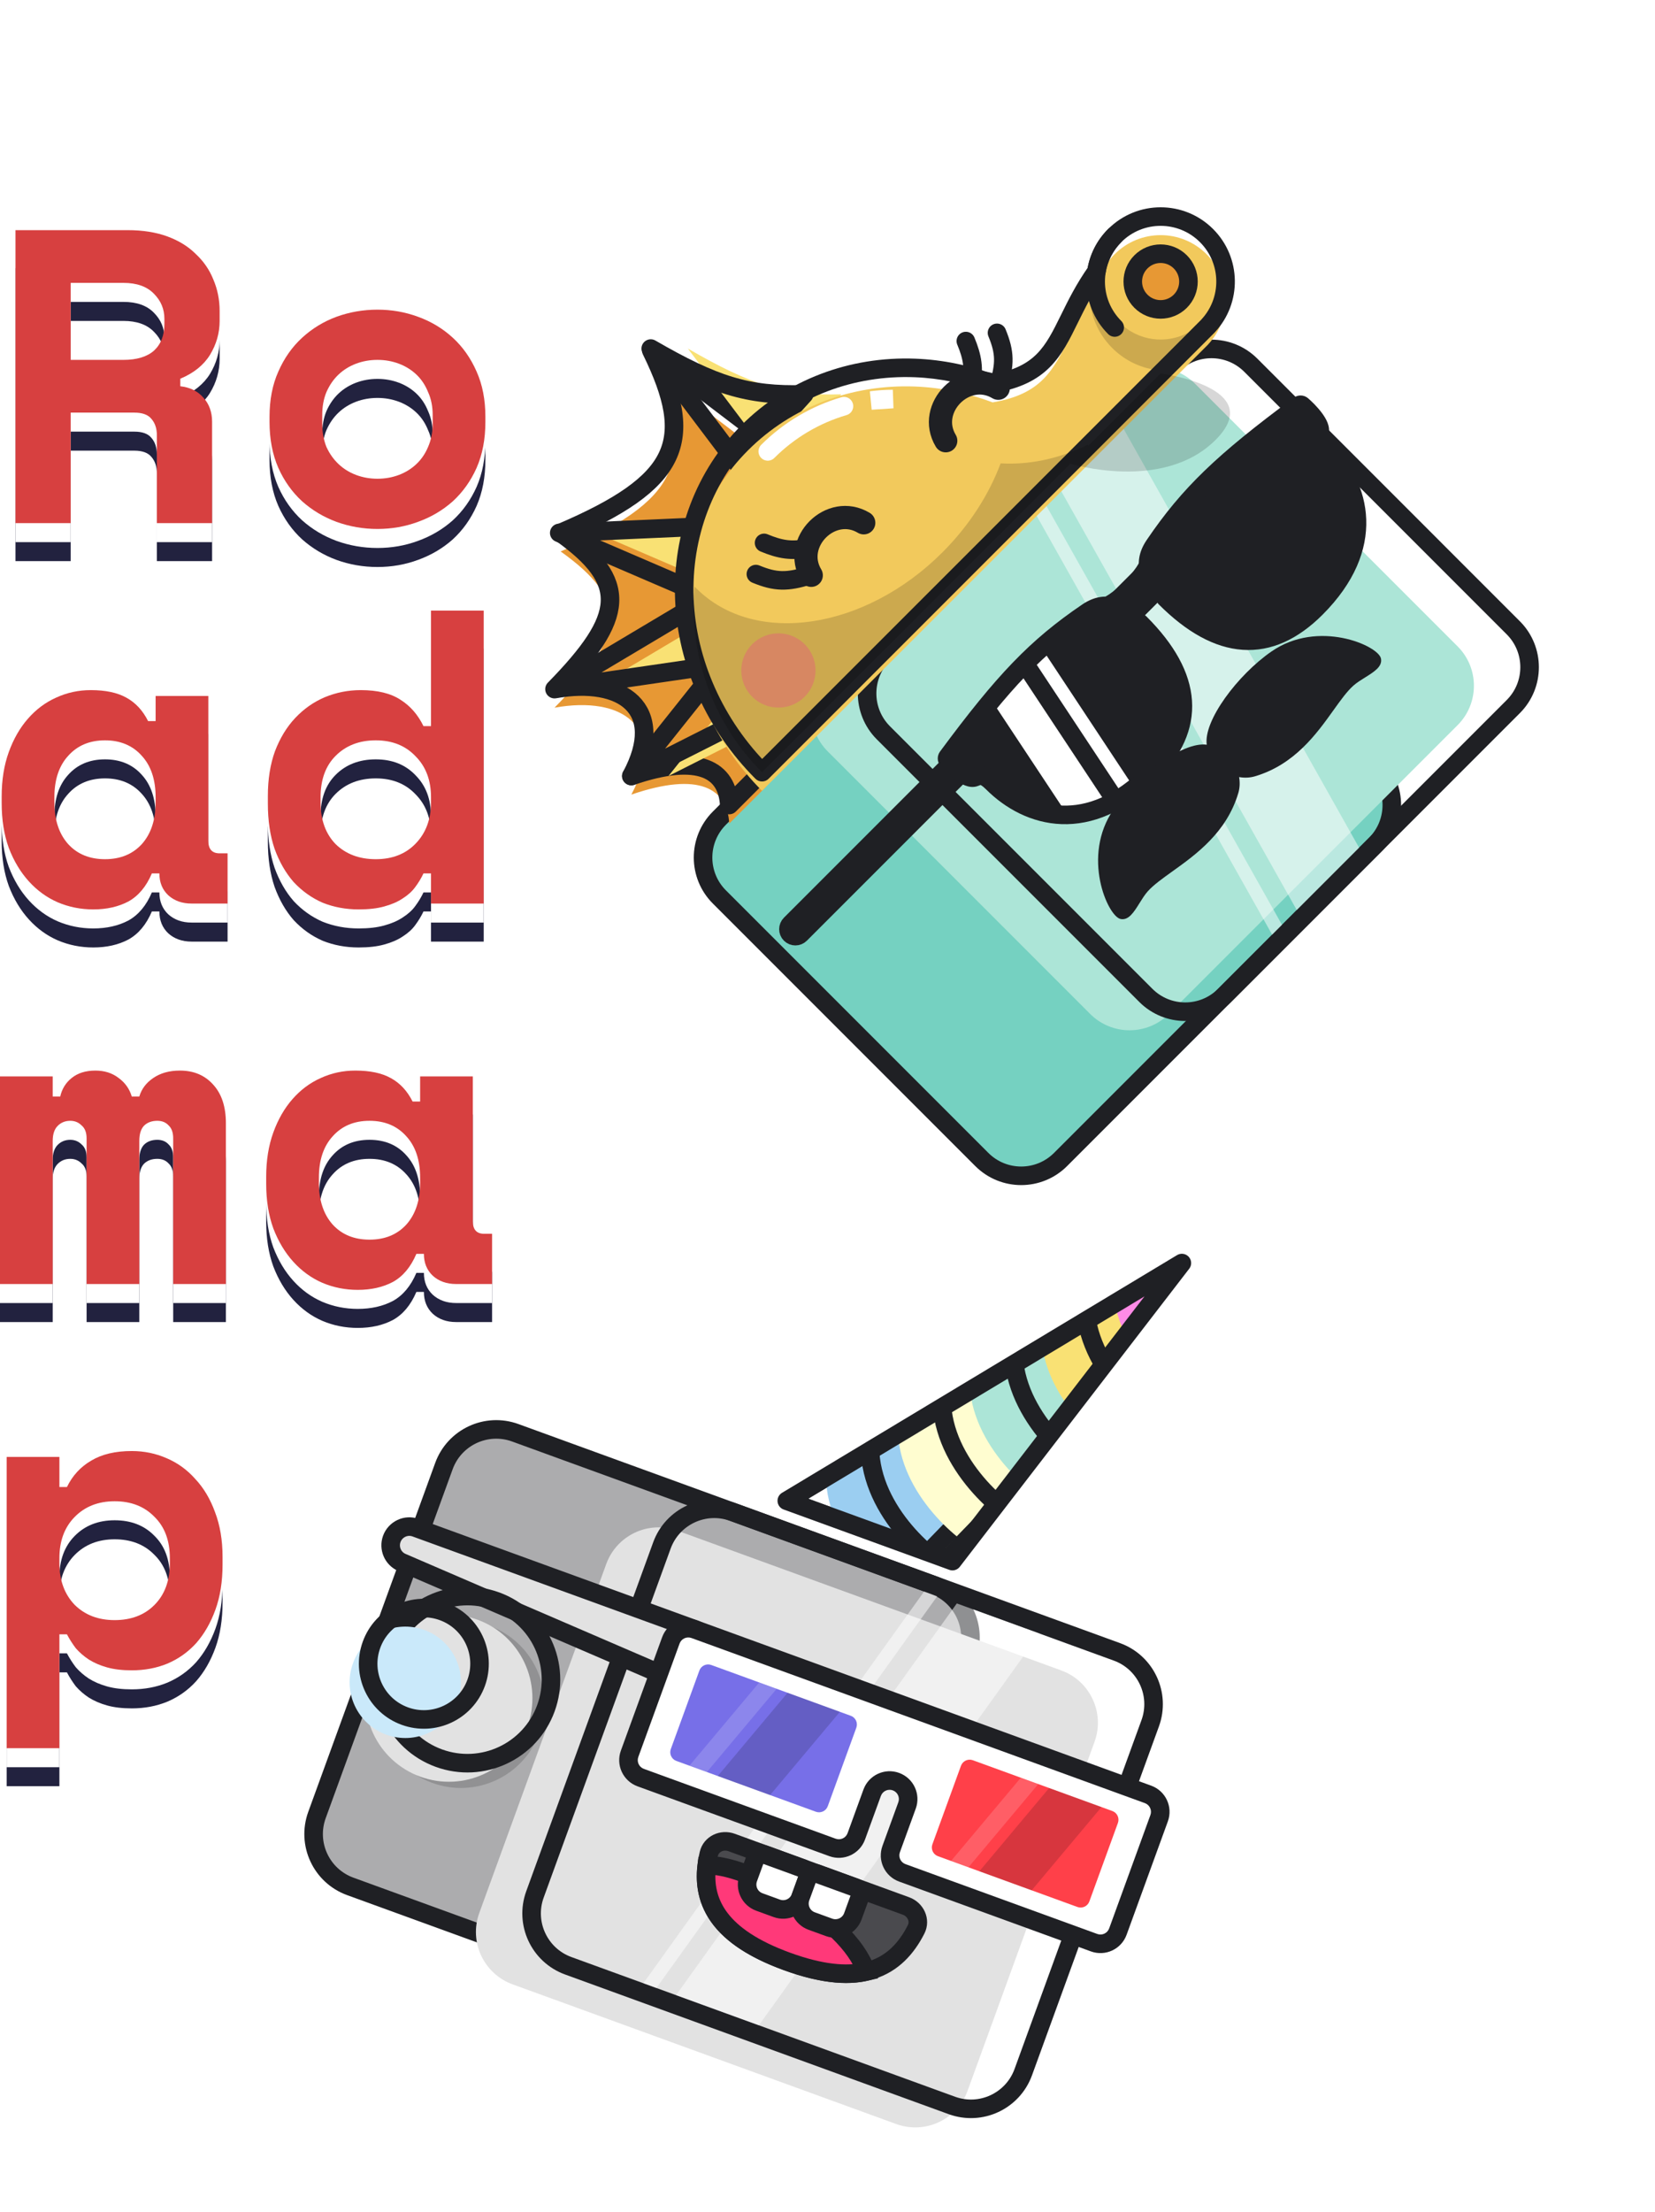 <svg width="482" height="644" viewBox="0 0 482 644" fill="none" xmlns="http://www.w3.org/2000/svg">
    <path d="M61.77 163.359H45.688V137.774C45.688 135.825 45.16 134.241 44.104 133.023C43.129 131.804 41.464 131.195 39.109 131.195H20.59V163.359H4.508V78.076H37.159C41.545 78.076 45.403 78.685 48.733 79.903C52.064 81.121 54.825 82.827 57.018 85.02C59.292 87.132 60.998 89.609 62.135 92.452C63.353 95.295 63.963 98.341 63.963 101.59V104.514C63.963 108.006 63.029 111.296 61.16 114.382C59.292 117.387 56.409 119.702 52.51 121.327V123.52C55.353 123.845 57.587 124.941 59.211 126.809C60.917 128.677 61.77 131.033 61.77 133.876V163.359ZM20.59 115.844H35.941C39.84 115.844 42.804 114.951 44.835 113.164C46.865 111.296 47.881 108.697 47.881 105.366V103.904C47.881 101.062 46.865 98.625 44.835 96.594C42.804 94.483 39.84 93.427 35.941 93.427H20.59V115.844Z" fill="#22223F"/>
    <path d="M141.364 133.876C141.364 138.911 140.511 143.379 138.806 147.277C137.1 151.095 134.785 154.344 131.861 157.024C128.937 159.623 125.566 161.613 121.749 162.994C118.013 164.375 114.074 165.065 109.931 165.065C105.789 165.065 101.809 164.375 97.991 162.994C94.255 161.613 90.925 159.623 88.001 157.024C85.077 154.344 82.762 151.095 81.057 147.277C79.351 143.379 78.498 138.911 78.498 133.876V132.414C78.498 127.459 79.351 123.073 81.057 119.255C82.762 115.357 85.077 112.067 88.001 109.387C90.925 106.707 94.255 104.676 97.991 103.295C101.809 101.914 105.789 101.224 109.931 101.224C114.074 101.224 118.013 101.914 121.749 103.295C125.566 104.676 128.937 106.707 131.861 109.387C134.785 112.067 137.1 115.357 138.806 119.255C140.511 123.073 141.364 127.459 141.364 132.414V133.876ZM109.931 150.445C112.124 150.445 114.195 150.079 116.145 149.348C118.094 148.617 119.8 147.562 121.262 146.181C122.724 144.8 123.861 143.135 124.673 141.186C125.566 139.155 126.013 136.881 126.013 134.363V131.926C126.013 129.408 125.566 127.175 124.673 125.225C123.861 123.195 122.724 121.489 121.262 120.108C119.8 118.728 118.094 117.672 116.145 116.941C114.195 116.21 112.124 115.844 109.931 115.844C107.738 115.844 105.667 116.21 103.718 116.941C101.768 117.672 100.063 118.728 98.601 120.108C97.139 121.489 95.961 123.195 95.067 125.225C94.255 127.175 93.849 129.408 93.849 131.926V134.363C93.849 136.881 94.255 139.155 95.067 141.186C95.961 143.135 97.139 144.8 98.601 146.181C100.063 147.562 101.768 148.617 103.718 149.348C105.667 150.079 107.738 150.445 109.931 150.445Z" fill="#22223F"/>
    <path d="M44.226 265.345C42.601 269.163 40.327 271.884 37.403 273.508C34.479 275.051 31.068 275.823 27.169 275.823C23.514 275.823 20.062 275.133 16.813 273.752C13.645 272.371 10.843 270.34 8.407 267.66C5.97 264.98 4.021 261.731 2.559 257.913C1.178 254.096 0.487 249.751 0.487 244.877V242.928C0.487 238.136 1.178 233.831 2.559 230.013C3.939 226.196 5.807 222.947 8.163 220.267C10.518 217.586 13.239 215.556 16.326 214.175C19.493 212.713 22.864 211.982 26.438 211.982C30.743 211.982 34.195 212.713 36.794 214.175C39.474 215.637 41.586 217.911 43.129 220.998H45.322V213.688H60.673V255.842C60.673 258.279 61.77 259.497 63.963 259.497H66.278V274.117H55.8C53.038 274.117 50.764 273.305 48.977 271.681C47.272 270.056 46.419 267.944 46.419 265.345H44.226ZM30.58 261.203C35.047 261.203 38.621 259.741 41.302 256.817C43.982 253.812 45.322 249.751 45.322 244.633V243.171C45.322 238.054 43.982 234.034 41.302 231.11C38.621 228.105 35.047 226.602 30.58 226.602C26.113 226.602 22.539 228.105 19.859 231.11C17.179 234.034 15.838 238.054 15.838 243.171V244.633C15.838 249.751 17.179 253.812 19.859 256.817C22.539 259.741 26.113 261.203 30.58 261.203Z" fill="#22223F"/>
    <path d="M125.526 265.345H123.333C122.683 266.726 121.871 268.066 120.896 269.366C120.003 270.584 118.784 271.681 117.241 272.655C115.779 273.63 113.992 274.402 111.88 274.97C109.85 275.539 107.373 275.823 104.449 275.823C100.712 275.823 97.22 275.173 93.971 273.874C90.803 272.493 88.001 270.503 85.564 267.904C83.209 265.223 81.341 261.974 79.96 258.157C78.66 254.34 78.011 249.954 78.011 244.999V242.806C78.011 237.933 78.701 233.587 80.082 229.77C81.544 225.952 83.493 222.744 85.93 220.145C88.448 217.465 91.331 215.434 94.58 214.053C97.91 212.672 101.403 211.982 105.058 211.982C109.931 211.982 113.789 212.916 116.632 214.784C119.475 216.571 121.708 219.13 123.333 222.46H125.526V188.834H140.877V274.117H125.526V265.345ZM109.444 261.203C114.236 261.203 118.094 259.7 121.018 256.695C124.023 253.609 125.526 249.588 125.526 244.633V243.171C125.526 238.217 124.023 234.237 121.018 231.232C118.094 228.145 114.236 226.602 109.444 226.602C104.652 226.602 100.753 228.105 97.748 231.11C94.824 234.034 93.362 238.054 93.362 243.171V244.633C93.362 249.751 94.824 253.812 97.748 256.817C100.753 259.741 104.652 261.203 109.444 261.203Z" fill="#22223F"/>
    <path d="M65.79 384.875H50.439V342.477C50.439 340.771 49.992 339.512 49.099 338.7C48.287 337.807 47.19 337.36 45.809 337.36C44.185 337.36 42.886 337.847 41.911 338.822C41.017 339.797 40.571 341.259 40.571 343.208V384.875H25.22V342.477C25.22 340.771 24.732 339.512 23.758 338.7C22.864 337.807 21.768 337.36 20.468 337.36C19.006 337.36 17.788 337.847 16.813 338.822C15.838 339.797 15.351 341.259 15.351 343.208V384.875H0V324.446H15.351V330.294H17.544C18.031 328.101 19.128 326.314 20.834 324.933C22.62 323.471 24.935 322.74 27.778 322.74C30.458 322.74 32.733 323.471 34.601 324.933C36.469 326.314 37.728 328.101 38.378 330.294H40.571C41.22 328.101 42.561 326.314 44.591 324.933C46.703 323.471 49.302 322.74 52.389 322.74C56.45 322.74 59.699 324.121 62.135 326.882C64.572 329.563 65.79 333.299 65.79 338.091V384.875Z" fill="#22223F"/>
    <path d="M121.262 376.103C119.637 379.921 117.363 382.642 114.439 384.266C111.515 385.809 108.104 386.581 104.205 386.581C100.55 386.581 97.098 385.89 93.849 384.51C90.681 383.129 87.879 381.098 85.443 378.418C83.006 375.738 81.057 372.489 79.595 368.671C78.214 364.854 77.523 360.508 77.523 355.635V353.686C77.523 348.894 78.214 344.589 79.595 340.771C80.975 336.954 82.844 333.705 85.199 331.025C87.554 328.344 90.275 326.314 93.362 324.933C96.529 323.471 99.9 322.74 103.474 322.74C107.779 322.74 111.231 323.471 113.83 324.933C116.51 326.395 118.622 328.669 120.165 331.756H122.358V324.446H137.709V366.6C137.709 369.037 138.806 370.255 140.999 370.255H143.314V384.875H132.836C130.074 384.875 127.8 384.063 126.013 382.439C124.308 380.814 123.455 378.702 123.455 376.103H121.262ZM107.616 371.961C112.084 371.961 115.657 370.499 118.338 367.575C121.018 364.57 122.358 360.508 122.358 355.391V353.929C122.358 348.812 121.018 344.792 118.338 341.868C115.657 338.863 112.084 337.36 107.616 337.36C103.149 337.36 99.575 338.863 96.895 341.868C94.215 344.792 92.874 348.812 92.874 353.929V355.391C92.874 360.508 94.215 364.57 96.895 367.575C99.575 370.499 103.149 371.961 107.616 371.961Z" fill="#22223F"/>
    <path d="M17.3 520H1.949V435.204H17.3V443.976H19.493C21.118 440.646 23.473 438.087 26.56 436.3C29.646 434.432 33.586 433.498 38.378 433.498C41.951 433.498 45.322 434.188 48.49 435.569C51.739 436.95 54.541 438.98 56.896 441.661C59.333 444.26 61.242 447.468 62.623 451.286C64.085 455.103 64.816 459.449 64.816 464.322V466.515C64.816 471.469 64.125 475.855 62.744 479.673C61.364 483.49 59.495 486.739 57.14 489.42C54.785 492.019 51.982 494.009 48.733 495.389C45.566 496.689 42.114 497.339 38.378 497.339C35.616 497.339 33.22 497.055 31.189 496.486C29.159 495.917 27.372 495.146 25.829 494.171C24.367 493.196 23.108 492.1 22.052 490.882C21.077 489.582 20.224 488.242 19.493 486.861H17.3V520ZM33.382 482.719C38.175 482.719 42.033 481.257 44.957 478.333C47.962 475.328 49.465 471.266 49.465 466.149V464.687C49.465 459.57 47.962 455.55 44.957 452.626C42.033 449.621 38.175 448.118 33.382 448.118C28.59 448.118 24.692 449.661 21.686 452.748C18.762 455.753 17.3 459.733 17.3 464.687V466.149C17.3 471.104 18.762 475.124 21.686 478.211C24.692 481.216 28.59 482.719 33.382 482.719Z" fill="#22223F"/>
    <path d="M61.77 157.821H45.688V132.236C45.688 130.287 45.16 128.703 44.104 127.485C43.129 126.267 41.464 125.657 39.109 125.657H20.59V157.821H4.508V72.538H37.159C41.545 72.538 45.403 73.147 48.733 74.365C52.064 75.584 54.825 77.289 57.018 79.482C59.292 81.594 60.998 84.071 62.135 86.914C63.353 89.757 63.963 92.803 63.963 96.052V98.976C63.963 102.468 63.029 105.758 61.16 108.844C59.292 111.85 56.409 114.164 52.51 115.789V117.982C55.353 118.307 57.587 119.403 59.211 121.271C60.917 123.139 61.77 125.495 61.77 128.338V157.821ZM20.59 110.306H35.941C39.84 110.306 42.804 109.413 44.835 107.626C46.865 105.758 47.881 103.159 47.881 99.829V98.367C47.881 95.524 46.865 93.087 44.835 91.057C42.804 88.945 39.84 87.889 35.941 87.889H20.59V110.306Z" fill="white"/>
    <path d="M141.364 128.338C141.364 133.373 140.511 137.841 138.806 141.739C137.1 145.557 134.785 148.806 131.861 151.486C128.937 154.085 125.566 156.075 121.749 157.456C118.013 158.837 114.074 159.527 109.931 159.527C105.789 159.527 101.809 158.837 97.991 157.456C94.255 156.075 90.925 154.085 88.001 151.486C85.077 148.806 82.762 145.557 81.057 141.739C79.351 137.841 78.498 133.373 78.498 128.338V126.876C78.498 121.921 79.351 117.535 81.057 113.718C82.762 109.819 85.077 106.529 88.001 103.849C90.925 101.169 94.255 99.138 97.991 97.757C101.809 96.377 105.789 95.686 109.931 95.686C114.074 95.686 118.013 96.377 121.749 97.757C125.566 99.138 128.937 101.169 131.861 103.849C134.785 106.529 137.1 109.819 138.806 113.718C140.511 117.535 141.364 121.921 141.364 126.876V128.338ZM109.931 144.907C112.124 144.907 114.195 144.542 116.145 143.811C118.094 143.08 119.8 142.024 121.262 140.643C122.724 139.262 123.861 137.597 124.673 135.648C125.566 133.617 126.013 131.343 126.013 128.825V126.388C126.013 123.87 125.566 121.637 124.673 119.688C123.861 117.657 122.724 115.951 121.262 114.57C119.8 113.19 118.094 112.134 116.145 111.403C114.195 110.672 112.124 110.306 109.931 110.306C107.738 110.306 105.667 110.672 103.718 111.403C101.768 112.134 100.063 113.19 98.601 114.57C97.139 115.951 95.961 117.657 95.067 119.688C94.255 121.637 93.849 123.87 93.849 126.388V128.825C93.849 131.343 94.255 133.617 95.067 135.648C95.961 137.597 97.139 139.262 98.601 140.643C100.063 142.024 101.768 143.08 103.718 143.811C105.667 144.542 107.738 144.907 109.931 144.907Z" fill="white"/>
    <path d="M44.226 259.807C42.601 263.625 40.327 266.346 37.403 267.97C34.479 269.513 31.068 270.285 27.169 270.285C23.514 270.285 20.062 269.595 16.813 268.214C13.645 266.833 10.843 264.803 8.407 262.122C5.97 259.442 4.021 256.193 2.559 252.376C1.178 248.558 0.487 244.213 0.487 239.339V237.39C0.487 232.598 1.178 228.293 2.559 224.476C3.939 220.658 5.807 217.409 8.163 214.729C10.518 212.049 13.239 210.018 16.326 208.637C19.493 207.175 22.864 206.444 26.438 206.444C30.743 206.444 34.195 207.175 36.794 208.637C39.474 210.099 41.586 212.373 43.129 215.46H45.322V208.15H60.673V250.304C60.673 252.741 61.77 253.959 63.963 253.959H66.278V268.579H55.8C53.038 268.579 50.764 267.767 48.977 266.143C47.272 264.518 46.419 262.406 46.419 259.807H44.226ZM30.58 255.665C35.047 255.665 38.621 254.203 41.302 251.279C43.982 248.274 45.322 244.213 45.322 239.096V237.634C45.322 232.517 43.982 228.496 41.302 225.572C38.621 222.567 35.047 221.064 30.58 221.064C26.113 221.064 22.539 222.567 19.859 225.572C17.179 228.496 15.838 232.517 15.838 237.634V239.096C15.838 244.213 17.179 248.274 19.859 251.279C22.539 254.203 26.113 255.665 30.58 255.665Z" fill="white"/>
    <path d="M125.526 259.807H123.333C122.683 261.188 121.871 262.528 120.896 263.828C120.003 265.046 118.784 266.143 117.241 267.117C115.779 268.092 113.992 268.864 111.88 269.432C109.85 270.001 107.373 270.285 104.449 270.285C100.712 270.285 97.22 269.635 93.971 268.336C90.803 266.955 88.001 264.965 85.564 262.366C83.209 259.686 81.341 256.437 79.96 252.619C78.66 248.802 78.011 244.416 78.011 239.461V237.268C78.011 232.395 78.701 228.049 80.082 224.232C81.544 220.414 83.493 217.206 85.93 214.607C88.448 211.927 91.331 209.896 94.58 208.515C97.91 207.135 101.403 206.444 105.058 206.444C109.931 206.444 113.789 207.378 116.632 209.246C119.475 211.033 121.708 213.592 123.333 216.922H125.526V183.296H140.877V268.579H125.526V259.807ZM109.444 255.665C114.236 255.665 118.094 254.162 121.018 251.157C124.023 248.071 125.526 244.05 125.526 239.096V237.634C125.526 232.679 124.023 228.699 121.018 225.694C118.094 222.607 114.236 221.064 109.444 221.064C104.652 221.064 100.753 222.567 97.748 225.572C94.824 228.496 93.362 232.517 93.362 237.634V239.096C93.362 244.213 94.824 248.274 97.748 251.279C100.753 254.203 104.652 255.665 109.444 255.665Z" fill="white"/>
    <path d="M65.79 379.337H50.439V336.939C50.439 335.234 49.992 333.975 49.099 333.162C48.287 332.269 47.19 331.822 45.809 331.822C44.185 331.822 42.886 332.31 41.911 333.284C41.017 334.259 40.571 335.721 40.571 337.67V379.337H25.22V336.939C25.22 335.234 24.732 333.975 23.758 333.162C22.864 332.269 21.768 331.822 20.468 331.822C19.006 331.822 17.788 332.31 16.813 333.284C15.838 334.259 15.351 335.721 15.351 337.67V379.337H0V318.908H15.351V324.756H17.544C18.031 322.563 19.128 320.776 20.834 319.395C22.62 317.933 24.935 317.202 27.778 317.202C30.458 317.202 32.733 317.933 34.601 319.395C36.469 320.776 37.728 322.563 38.378 324.756H40.571C41.22 322.563 42.561 320.776 44.591 319.395C46.703 317.933 49.302 317.202 52.389 317.202C56.45 317.202 59.699 318.583 62.135 321.344C64.572 324.025 65.79 327.761 65.79 332.553V379.337Z" fill="white"/>
    <path d="M121.262 370.565C119.637 374.383 117.363 377.104 114.439 378.728C111.515 380.271 108.104 381.043 104.205 381.043C100.55 381.043 97.098 380.353 93.849 378.972C90.681 377.591 87.879 375.561 85.443 372.88C83.006 370.2 81.057 366.951 79.595 363.133C78.214 359.316 77.523 354.971 77.523 350.097V348.148C77.523 343.356 78.214 339.051 79.595 335.234C80.975 331.416 82.844 328.167 85.199 325.487C87.554 322.807 90.275 320.776 93.362 319.395C96.529 317.933 99.9 317.202 103.474 317.202C107.779 317.202 111.231 317.933 113.83 319.395C116.51 320.857 118.622 323.131 120.165 326.218H122.358V318.908H137.709V361.062C137.709 363.499 138.806 364.717 140.999 364.717H143.314V379.337H132.836C130.074 379.337 127.8 378.525 126.013 376.901C124.308 375.276 123.455 373.164 123.455 370.565H121.262ZM107.616 366.423C112.084 366.423 115.657 364.961 118.338 362.037C121.018 359.032 122.358 354.971 122.358 349.854V348.392C122.358 343.275 121.018 339.254 118.338 336.33C115.657 333.325 112.084 331.822 107.616 331.822C103.149 331.822 99.575 333.325 96.895 336.33C94.215 339.254 92.874 343.275 92.874 348.392V349.854C92.874 354.971 94.215 359.032 96.895 362.037C99.575 364.961 103.149 366.423 107.616 366.423Z" fill="white"/>
    <path d="M17.3 514.462H1.949V429.666H17.3V438.438H19.493C21.118 435.108 23.473 432.549 26.56 430.762C29.646 428.894 33.586 427.96 38.378 427.96C41.951 427.96 45.322 428.65 48.49 430.031C51.739 431.412 54.541 433.443 56.896 436.123C59.333 438.722 61.242 441.93 62.623 445.748C64.085 449.565 64.816 453.911 64.816 458.784V460.977C64.816 465.932 64.125 470.318 62.744 474.135C61.364 477.953 59.495 481.201 57.14 483.882C54.785 486.481 51.982 488.471 48.733 489.852C45.566 491.151 42.114 491.801 38.378 491.801C35.616 491.801 33.22 491.517 31.189 490.948C29.159 490.38 27.372 489.608 25.829 488.633C24.367 487.659 23.108 486.562 22.052 485.344C21.077 484.044 20.224 482.704 19.493 481.323H17.3V514.462ZM33.382 477.181C38.175 477.181 42.033 475.719 44.957 472.795C47.962 469.79 49.465 465.729 49.465 460.612V459.15C49.465 454.033 47.962 450.012 44.957 447.088C42.033 444.083 38.175 442.58 33.382 442.58C28.59 442.58 24.692 444.123 21.686 447.21C18.762 450.215 17.3 454.195 17.3 459.15V460.612C17.3 465.566 18.762 469.587 21.686 472.673C24.692 475.678 28.59 477.181 33.382 477.181Z" fill="white"/>
    <path d="M61.77 152.284H45.688V126.699C45.688 124.749 45.16 123.165 44.104 121.947C43.129 120.729 41.464 120.12 39.109 120.12H20.59V152.284H4.508V67H37.159C41.545 67 45.403 67.609 48.733 68.828C52.064 70.046 54.825 71.751 57.018 73.945C59.292 76.056 60.998 78.534 62.135 81.376C63.353 84.219 63.963 87.265 63.963 90.514V93.438C63.963 96.93 63.029 100.22 61.16 103.306C59.292 106.312 56.409 108.627 52.51 110.251V112.444C55.353 112.769 57.587 113.865 59.211 115.734C60.917 117.602 61.77 119.957 61.77 122.8V152.284ZM20.59 104.768H35.941C39.84 104.768 42.804 103.875 44.835 102.088C46.865 100.22 47.881 97.621 47.881 94.291V92.829C47.881 89.986 46.865 87.549 44.835 85.519C42.804 83.407 39.84 82.351 35.941 82.351H20.59V104.768Z" fill="#D74040"/>
    <path d="M141.364 122.8C141.364 127.836 140.511 132.303 138.806 136.202C137.1 140.019 134.785 143.268 131.861 145.948C128.937 148.547 125.566 150.537 121.749 151.918C118.013 153.299 114.074 153.989 109.931 153.989C105.789 153.989 101.809 153.299 97.991 151.918C94.255 150.537 90.925 148.547 88.001 145.948C85.077 143.268 82.762 140.019 81.057 136.202C79.351 132.303 78.498 127.836 78.498 122.8V121.338C78.498 116.383 79.351 111.997 81.057 108.18C82.762 104.281 85.077 100.992 88.001 98.311C90.925 95.631 94.255 93.6 97.991 92.22C101.809 90.839 105.789 90.148 109.931 90.148C114.074 90.148 118.013 90.839 121.749 92.22C125.566 93.6 128.937 95.631 131.861 98.311C134.785 100.992 137.1 104.281 138.806 108.18C140.511 111.997 141.364 116.383 141.364 121.338V122.8ZM109.931 139.369C112.124 139.369 114.195 139.004 116.145 138.273C118.094 137.542 119.8 136.486 121.262 135.105C122.724 133.724 123.861 132.059 124.673 130.11C125.566 128.079 126.013 125.805 126.013 123.287V120.851C126.013 118.333 125.566 116.099 124.673 114.15C123.861 112.119 122.724 110.413 121.262 109.033C119.8 107.652 118.094 106.596 116.145 105.865C114.195 105.134 112.124 104.768 109.931 104.768C107.738 104.768 105.667 105.134 103.718 105.865C101.768 106.596 100.063 107.652 98.601 109.033C97.139 110.413 95.961 112.119 95.067 114.15C94.255 116.099 93.849 118.333 93.849 120.851V123.287C93.849 125.805 94.255 128.079 95.067 130.11C95.961 132.059 97.139 133.724 98.601 135.105C100.063 136.486 101.768 137.542 103.718 138.273C105.667 139.004 107.738 139.369 109.931 139.369Z" fill="#D74040"/>
    <path d="M44.226 254.27C42.601 258.087 40.327 260.808 37.403 262.432C34.479 263.976 31.068 264.747 27.169 264.747C23.514 264.747 20.062 264.057 16.813 262.676C13.645 261.295 10.843 259.265 8.407 256.584C5.97 253.904 4.021 250.655 2.559 246.838C1.178 243.02 0.487 238.675 0.487 233.801V231.852C0.487 227.06 1.178 222.755 2.559 218.938C3.939 215.12 5.807 211.871 8.163 209.191C10.518 206.511 13.239 204.48 16.326 203.099C19.493 201.637 22.864 200.906 26.438 200.906C30.743 200.906 34.195 201.637 36.794 203.099C39.474 204.561 41.586 206.836 43.129 209.922H45.322V202.612H60.673V244.767C60.673 247.203 61.77 248.422 63.963 248.422H66.278V263.042H55.8C53.038 263.042 50.764 262.229 48.977 260.605C47.272 258.98 46.419 256.869 46.419 254.27H44.226ZM30.58 250.127C35.047 250.127 38.621 248.665 41.302 245.741C43.982 242.736 45.322 238.675 45.322 233.558V232.096C45.322 226.979 43.982 222.958 41.302 220.034C38.621 217.029 35.047 215.526 30.58 215.526C26.113 215.526 22.539 217.029 19.859 220.034C17.179 222.958 15.838 226.979 15.838 232.096V233.558C15.838 238.675 17.179 242.736 19.859 245.741C22.539 248.665 26.113 250.127 30.58 250.127Z" fill="#D74040"/>
    <path d="M125.526 254.27H123.333C122.683 255.65 121.871 256.99 120.896 258.29C120.003 259.508 118.784 260.605 117.241 261.58C115.779 262.554 113.992 263.326 111.88 263.894C109.85 264.463 107.373 264.747 104.449 264.747C100.712 264.747 97.22 264.097 93.971 262.798C90.803 261.417 88.001 259.427 85.564 256.828C83.209 254.148 81.341 250.899 79.96 247.081C78.66 243.264 78.011 238.878 78.011 233.923V231.73C78.011 226.857 78.701 222.512 80.082 218.694C81.544 214.877 83.493 211.668 85.93 209.069C88.448 206.389 91.331 204.358 94.58 202.978C97.91 201.597 101.403 200.906 105.058 200.906C109.931 200.906 113.789 201.84 116.632 203.709C119.475 205.495 121.708 208.054 123.333 211.384H125.526V177.758H140.877V263.042H125.526V254.27ZM109.444 250.127C114.236 250.127 118.094 248.625 121.018 245.619C124.023 242.533 125.526 238.512 125.526 233.558V232.096C125.526 227.141 124.023 223.161 121.018 220.156C118.094 217.07 114.236 215.526 109.444 215.526C104.652 215.526 100.753 217.029 97.748 220.034C94.824 222.958 93.362 226.979 93.362 232.096V233.558C93.362 238.675 94.824 242.736 97.748 245.741C100.753 248.665 104.652 250.127 109.444 250.127Z" fill="#D74040"/>
    <path d="M65.79 373.799H50.439V331.401C50.439 329.696 49.992 328.437 49.099 327.625C48.287 326.731 47.19 326.284 45.809 326.284C44.185 326.284 42.886 326.772 41.911 327.746C41.017 328.721 40.571 330.183 40.571 332.132V373.799H25.22V331.401C25.22 329.696 24.732 328.437 23.758 327.625C22.864 326.731 21.768 326.284 20.468 326.284C19.006 326.284 17.788 326.772 16.813 327.746C15.838 328.721 15.351 330.183 15.351 332.132V373.799H0V313.37H15.351V319.218H17.544C18.031 317.025 19.128 315.238 20.834 313.857C22.62 312.395 24.935 311.664 27.778 311.664C30.458 311.664 32.733 312.395 34.601 313.857C36.469 315.238 37.728 317.025 38.378 319.218H40.571C41.22 317.025 42.561 315.238 44.591 313.857C46.703 312.395 49.302 311.664 52.389 311.664C56.45 311.664 59.699 313.045 62.135 315.807C64.572 318.487 65.79 322.223 65.79 327.015V373.799Z" fill="#D74040"/>
    <path d="M121.262 365.027C119.637 368.845 117.363 371.566 114.439 373.19C111.515 374.734 108.104 375.505 104.205 375.505C100.55 375.505 97.098 374.815 93.849 373.434C90.681 372.053 87.879 370.023 85.443 367.342C83.006 364.662 81.057 361.413 79.595 357.596C78.214 353.778 77.523 349.433 77.523 344.559V342.61C77.523 337.818 78.214 333.513 79.595 329.696C80.975 325.878 82.844 322.629 85.199 319.949C87.554 317.269 90.275 315.238 93.362 313.857C96.529 312.395 99.9 311.664 103.474 311.664C107.779 311.664 111.231 312.395 113.83 313.857C116.51 315.319 118.622 317.594 120.165 320.68H122.358V313.37H137.709V355.524C137.709 357.961 138.806 359.179 140.999 359.179H143.314V373.799H132.836C130.074 373.799 127.8 372.987 126.013 371.363C124.308 369.738 123.455 367.627 123.455 365.027H121.262ZM107.616 360.885C112.084 360.885 115.657 359.423 118.338 356.499C121.018 353.494 122.358 349.433 122.358 344.316V342.854C122.358 337.737 121.018 333.716 118.338 330.792C115.657 327.787 112.084 326.284 107.616 326.284C103.149 326.284 99.575 327.787 96.895 330.792C94.215 333.716 92.874 337.737 92.874 342.854V344.316C92.874 349.433 94.215 353.494 96.895 356.499C99.575 359.423 103.149 360.885 107.616 360.885Z" fill="#D74040"/>
    <path d="M17.3 508.924H1.949V424.128H17.3V432.9H19.493C21.118 429.57 23.473 427.011 26.56 425.224C29.646 423.356 33.586 422.422 38.378 422.422C41.951 422.422 45.322 423.113 48.49 424.493C51.739 425.874 54.541 427.905 56.896 430.585C59.333 433.184 61.242 436.393 62.623 440.21C64.085 444.027 64.816 448.373 64.816 453.246V455.439C64.816 460.394 64.125 464.78 62.744 468.597C61.364 472.415 59.495 475.664 57.14 478.344C54.785 480.943 51.982 482.933 48.733 484.314C45.566 485.613 42.114 486.263 38.378 486.263C35.616 486.263 33.22 485.979 31.189 485.41C29.159 484.842 27.372 484.07 25.829 483.095C24.367 482.121 23.108 481.024 22.052 479.806C21.077 478.506 20.224 477.166 19.493 475.785H17.3V508.924ZM33.382 471.643C38.175 471.643 42.033 470.181 44.957 467.257C47.962 464.252 49.465 460.191 49.465 455.074V453.612C49.465 448.495 47.962 444.474 44.957 441.55C42.033 438.545 38.175 437.042 33.382 437.042C28.59 437.042 24.692 438.586 21.686 441.672C18.762 444.677 17.3 448.657 17.3 453.612V455.074C17.3 460.028 18.762 464.049 21.686 467.135C24.692 470.14 28.59 471.643 33.382 471.643Z" fill="#D74040"/>
    <g clip-path="url(#clip0)">
        <g filter="url(#filter0_ii)">
            <path d="M209.508 261.113C203.176 254.781 203.176 244.515 209.508 238.182L301.232 146.459C307.564 140.127 317.831 140.126 324.163 146.458L400.6 222.895C406.932 229.227 406.932 239.494 400.6 245.826L308.876 337.55C302.544 343.882 292.277 343.882 285.945 337.55L209.508 261.113Z" fill="#75D1C1"/>
        </g>
        <path d="M209.508 261.113C203.176 254.781 203.176 244.515 209.508 238.182L301.232 146.459C307.564 140.127 317.831 140.126 324.163 146.458L400.6 222.895C406.932 229.227 406.932 239.494 400.6 245.826L308.876 337.55C302.544 343.882 292.277 343.882 285.945 337.55L209.508 261.113Z" stroke="#1F2024" stroke-width="5.405"/>
        <g filter="url(#filter1_i)">
            <path d="M257.28 213.34C250.948 207.008 250.949 196.742 257.281 190.41L341.361 106.33C347.694 99.997 357.959 99.997 364.292 106.329L440.728 182.766C447.06 189.098 447.061 199.364 440.728 205.697L356.648 289.777C350.316 296.109 340.049 296.109 333.717 289.777L257.28 213.34Z" fill="#ACE5D7"/>
        </g>
        <path d="M257.28 213.34C250.948 207.008 250.949 196.742 257.281 190.41L341.361 106.33C347.694 99.997 357.959 99.997 364.292 106.329L440.728 182.766C447.06 189.098 447.061 199.364 440.728 205.697L356.648 289.777C350.316 296.109 340.049 296.109 333.717 289.777L257.28 213.34Z" stroke="#1F2024" stroke-width="5.405"/>
        <path d="M308.876 142.636L327.029 124.483L395.822 246.781L377.669 264.935L308.876 142.636Z" fill="white" fill-opacity="0.5"/>
        <path d="M301.709 149.803L304.575 146.936L373.368 269.234L370.502 272.101L301.709 149.803Z" fill="white" fill-opacity="0.5"/>
        <g filter="url(#filter2_d)">
            <path d="M280.689 218.596L232.917 266.368C232.125 267.16 232.125 268.443 232.917 269.235C233.708 270.026 234.991 270.026 235.783 269.235L283.556 221.462C284.347 220.67 284.347 219.387 283.556 218.596C282.764 217.804 281.481 217.804 280.689 218.596Z" fill="#1F2024" stroke="#1F2024" stroke-width="5.405"/>
            <path fill-rule="evenodd" clip-rule="evenodd" d="M334.744 178.734C350.286 194.275 351.3 209.011 337.738 222.573C319.843 240.468 302.264 235.662 291.769 225.168C289.15 222.548 288.035 222.964 286.581 223.571C284.514 224.424 280.461 220.596 278.667 218.517C278.466 218.283 278.463 217.938 278.646 217.69C295.087 195.483 304.501 185.632 319.417 175.508C322.411 173.475 326.11 172.248 328.669 169.689L333.071 165.288C335.631 162.728 336.857 159.03 338.891 156.034C349.015 141.119 358.866 131.705 381.072 115.264C381.321 115.081 381.666 115.084 381.899 115.285C383.978 117.079 387.806 121.132 386.953 123.198C386.346 124.653 385.93 125.767 388.55 128.387C399.044 138.881 403.85 156.461 385.956 174.356C372.393 187.918 357.658 186.903 342.116 171.362C341.45 170.534 340.209 170.453 339.458 171.204L334.586 176.076C333.835 176.827 333.917 178.068 334.744 178.734Z" fill="#1F2024"/>
            <path d="M286.581 223.571L287.096 224.82L287.1 224.818L286.581 223.571ZM278.667 218.517L279.69 217.634L278.667 218.517ZM278.646 217.69L277.561 216.887L278.646 217.69ZM381.072 115.264L380.269 114.178L381.072 115.264ZM381.899 115.285L382.782 114.262L382.781 114.261L381.899 115.285ZM386.953 123.199L388.2 123.718L388.202 123.713L386.953 123.199ZM338.693 223.529C345.662 216.56 349.038 209.125 348.503 201.303C347.971 193.528 343.591 185.67 335.7 177.779L333.789 179.689C341.439 187.34 345.337 194.62 345.807 201.488C346.274 208.31 343.376 215.023 336.782 221.617L338.693 223.529ZM290.814 226.123C296.245 231.554 303.572 235.576 311.931 235.867C320.321 236.159 329.537 232.685 338.693 223.529L336.782 221.617C328.043 230.356 319.522 233.427 312.025 233.166C304.498 232.904 297.789 229.276 292.725 224.212L290.814 226.123ZM287.1 224.818C287.857 224.503 288.147 224.424 288.49 224.488C288.87 224.559 289.563 224.872 290.814 226.123L292.725 224.212C291.356 222.843 290.183 222.055 288.987 221.831C287.754 221.6 286.759 222.032 286.06 222.324L287.1 224.818ZM277.644 219.4C278.585 220.49 280.119 222.043 281.716 223.229C282.512 223.819 283.378 224.36 284.235 224.693C285.061 225.014 286.105 225.229 287.096 224.82L286.065 222.322C286.022 222.34 285.785 222.396 285.214 222.174C284.674 221.964 284.027 221.578 283.327 221.059C281.933 220.024 280.543 218.622 279.69 217.634L277.644 219.4ZM277.561 216.887C277.026 217.608 277.003 218.657 277.644 219.4L279.69 217.634C279.928 217.909 279.901 218.267 279.733 218.495L277.561 216.887ZM318.658 174.39C303.564 184.635 294.045 194.619 277.561 216.887L279.733 218.495C296.129 196.347 305.437 186.63 320.176 176.626L318.658 174.39ZM329.625 170.645L334.027 166.243L332.115 164.332L327.713 168.733L329.625 170.645ZM340.008 156.794C350.012 142.055 359.728 132.747 381.877 116.35L380.269 114.178C358.002 130.663 348.017 140.182 337.772 155.275L340.008 156.794ZM381.877 116.35C381.649 116.519 381.292 116.545 381.016 116.308L382.781 114.261C382.039 113.622 380.99 113.643 380.269 114.178L381.877 116.35ZM381.016 116.308C382.004 117.161 383.406 118.551 384.441 119.945C384.96 120.645 385.346 121.292 385.557 121.832C385.778 122.402 385.722 122.64 385.704 122.683L388.202 123.713C388.611 122.723 388.397 121.679 388.076 120.853C387.742 119.996 387.201 119.13 386.611 118.334C385.425 116.736 383.873 115.203 382.782 114.262L381.016 116.308ZM385.706 122.678C385.414 123.377 384.983 124.372 385.213 125.605C385.437 126.801 386.226 127.974 387.595 129.343L389.505 127.432C388.255 126.181 387.941 125.487 387.87 125.108C387.806 124.765 387.885 124.474 388.2 123.718L385.706 122.678ZM387.595 129.343C392.658 134.406 396.287 141.116 396.548 148.642C396.809 156.14 393.738 164.661 385 173.4L386.911 175.311C396.067 166.155 399.541 156.94 399.249 148.549C398.958 140.19 394.936 132.863 389.505 127.432L387.595 129.343ZM385 173.4C378.406 179.993 371.693 182.891 364.871 182.424C358.002 181.955 350.722 178.057 343.072 170.406L341.161 172.318C349.052 180.209 356.911 184.589 364.686 185.121C372.507 185.656 379.942 182.279 386.911 175.311L385 173.4ZM338.503 170.249L333.631 175.121L335.542 177.031L340.414 172.159L338.503 170.249ZM343.169 170.515C342.012 169.076 339.836 168.916 338.503 170.249L340.414 172.159C340.582 171.991 340.89 171.993 341.063 172.209L343.169 170.515ZM334.027 166.243C335.451 164.818 336.473 163.109 337.365 161.47C338.286 159.777 339.041 158.217 340.008 156.794L337.772 155.275C336.706 156.846 335.832 158.633 334.991 160.179C334.121 161.777 333.251 163.196 332.115 164.332L334.027 166.243ZM333.631 175.121C332.298 176.454 332.459 178.629 333.897 179.786L335.591 177.681C335.376 177.507 335.373 177.2 335.542 177.031L333.631 175.121ZM320.176 176.626C321.6 175.659 323.16 174.904 324.853 173.983C326.492 173.091 328.201 172.069 329.625 170.645L327.713 168.733C326.579 169.868 325.159 170.739 323.561 171.609C322.016 172.45 320.228 173.324 318.658 174.39L320.176 176.626Z" fill="#1F2024"/>
            <path d="M290.7 199.985L298.843 191.842L324.341 230.361L313.068 233.775L290.7 199.985Z" fill="white"/>
            <path d="M302.734 187.951L305.531 185.155L332.539 225.984L329.147 227.879L302.734 187.951Z" fill="white"/>
            <path d="M334.745 178.734L336.655 176.823L336.552 176.72L336.438 176.628L334.745 178.734ZM319.418 175.508L317.899 173.272L319.418 175.508ZM278.647 217.69L276.475 216.082L278.647 217.69ZM278.668 218.517L280.713 216.751L278.668 218.517ZM286.581 223.571L287.612 226.069L287.622 226.065L286.581 223.571ZM342.117 171.362L340.011 173.055L340.103 173.17L340.206 173.273L342.117 171.362ZM338.891 156.035L336.655 154.516L338.891 156.035ZM381.073 115.264L379.465 113.092L381.073 115.264ZM381.9 115.285L383.665 113.238L381.9 115.285ZM386.954 123.199L389.448 124.239L389.452 124.229L386.954 123.199ZM332.834 180.645C340.364 188.175 344.021 195.166 344.46 201.58C344.892 207.903 342.234 214.256 335.827 220.662L339.649 224.484C346.805 217.329 350.421 209.532 349.851 201.212C349.289 192.982 344.667 184.835 336.655 176.823L332.834 180.645ZM320.935 177.744C323.15 176.241 324.82 176.16 326.451 176.666C328.353 177.254 330.385 178.695 333.051 180.84L336.438 176.628C333.85 174.546 331.072 172.438 328.05 171.502C324.757 170.483 321.391 170.901 317.899 173.272L320.935 177.744ZM280.819 219.298C297.172 197.209 306.375 187.627 320.935 177.744L317.899 173.272C302.629 183.638 293.004 193.757 276.475 216.082L280.819 219.298ZM280.713 216.751C281.391 217.536 281.339 218.596 280.819 219.298L276.475 216.082C275.589 217.279 275.542 219.031 276.621 220.282L280.713 216.751ZM285.55 221.073C285.981 220.895 286.148 221.087 285.704 220.915C285.322 220.766 284.786 220.458 284.133 219.974C282.841 219.015 281.522 217.688 280.713 216.751L276.621 220.282C277.607 221.424 279.212 223.052 280.912 224.314C281.755 224.94 282.731 225.558 283.746 225.952C284.7 226.323 286.148 226.674 287.612 226.069L285.55 221.073ZM293.681 223.257C292.253 221.829 290.839 220.804 289.236 220.503C287.558 220.189 286.212 220.797 285.54 221.077L287.622 226.065C288.406 225.738 288.344 225.835 288.241 225.816C288.214 225.81 288.667 225.887 289.859 227.079L293.681 223.257ZM335.827 220.662C327.298 229.192 319.122 232.061 312.073 231.816C304.962 231.568 298.561 228.137 293.681 223.257L289.859 227.079C295.473 232.693 303.109 236.912 311.885 237.217C320.722 237.525 330.284 233.849 339.649 224.484L335.827 220.662ZM340.206 173.273C348.217 181.285 356.365 185.906 364.594 186.469C372.914 187.038 380.711 183.422 387.867 176.266L384.045 172.444C377.638 178.851 371.286 181.509 364.963 181.077C358.549 180.638 351.558 176.981 344.028 169.451L340.206 173.273ZM336.655 154.516C334.284 158.008 333.865 161.375 334.885 164.667C335.821 167.689 337.929 170.467 340.011 173.055L344.222 169.668C342.078 167.002 340.637 164.97 340.048 163.069C339.543 161.438 339.624 159.767 341.126 157.553L336.655 154.516ZM379.465 113.092C357.139 129.621 347.02 139.246 336.655 154.516L341.126 157.553C351.01 142.992 360.592 133.789 382.681 117.436L379.465 113.092ZM383.665 113.238C382.414 112.159 380.662 112.206 379.465 113.092L382.681 117.436C381.979 117.956 380.919 118.008 380.134 117.33L383.665 113.238ZM389.452 124.229C390.056 122.765 389.705 121.317 389.335 120.364C388.94 119.348 388.322 118.373 387.696 117.529C386.435 115.829 384.807 114.224 383.665 113.238L380.134 117.33C381.072 118.139 382.397 119.458 383.356 120.751C383.841 121.403 384.149 121.939 384.297 122.321C384.47 122.765 384.278 122.598 384.456 122.167L389.452 124.229ZM390.461 126.477C389.269 125.285 389.193 124.831 389.198 124.859C389.218 124.961 389.121 125.023 389.448 124.239L384.459 122.158C384.18 122.829 383.571 124.176 383.886 125.854C384.186 127.457 385.212 128.87 386.64 130.298L390.461 126.477ZM387.867 176.266C397.232 166.901 400.907 157.34 400.6 148.502C400.295 139.726 396.075 132.09 390.461 126.477L386.64 130.298C391.52 135.178 394.951 141.579 395.198 148.691C395.444 155.74 392.575 163.915 384.045 172.444L387.867 176.266Z" fill="#1F2024"/>
        </g>
        <g filter="url(#filter3_i)">
            <path fill-rule="evenodd" clip-rule="evenodd" d="M371.688 220.819C371.961 222.382 371.895 223.977 371.451 225.47C368.029 236.978 359.145 243.34 352.218 248.3C349.29 250.397 346.712 252.243 345.045 254.121C344.194 255.081 343.436 256.299 342.69 257.496C341.063 260.112 339.498 262.627 337.156 262.127C333.397 261.323 325.696 243.859 335.118 230.247C341.959 220.362 355.298 210.396 362.261 211.392C361.265 204.429 371.231 191.09 381.115 184.249C394.728 174.826 412.193 182.528 412.996 186.287C413.496 188.629 410.981 190.194 408.366 191.821C407.168 192.566 405.95 193.324 404.99 194.176C403.112 195.843 401.266 198.421 399.168 201.349C394.209 208.275 387.847 217.159 376.339 220.582C374.847 221.025 373.251 221.092 371.688 220.819Z" fill="#1F2024"/>
        </g>
        <g filter="url(#filter4_ii)">
            <path d="M189.71 102.08L222.885 127.308L223.259 223.477L212.382 234.353C211.83 224.179 203.711 219.13 183.868 225.918C194.359 206.29 181.352 197.048 161.495 200.617C182.154 179.515 183.3 169.43 163.279 155.13C197.975 140.333 202.61 128.447 189.71 102.08Z" fill="#E79834"/>
        </g>
        <path d="M189.71 102.08L222.885 127.308L223.259 223.477L212.382 234.353C211.83 224.179 203.711 219.13 183.868 225.918C194.359 206.29 181.352 197.048 161.495 200.617C182.154 179.515 183.3 169.43 163.279 155.13C197.975 140.333 202.61 128.447 189.71 102.08Z" stroke="#1F2024" stroke-width="5.405" stroke-linejoin="round"/>
        <g filter="url(#filter5_i)">
            <path d="M203.984 172.827L162.871 155.14L206.528 153.2L203.984 172.827Z" fill="#F9E174"/>
        </g>
        <path d="M203.984 172.827L162.871 155.14L206.528 153.2L203.984 172.827Z" stroke="#1F2024" stroke-width="5.405" stroke-linejoin="round"/>
        <g filter="url(#filter6_i)">
            <path d="M183.868 225.918L205.768 198.456L211.946 211.746L183.868 225.918Z" fill="#F9E174"/>
        </g>
        <path d="M183.868 225.918L205.768 198.456L211.946 211.746L183.868 225.918Z" stroke="#1F2024" stroke-width="5.405" stroke-linejoin="round"/>
        <g filter="url(#filter7_i)">
            <path d="M215.334 135.653L189.521 101.474C207.928 112.112 217.759 115.302 234.211 114.789L215.334 135.653Z" fill="#F9E174"/>
        </g>
        <path d="M215.334 135.653L189.521 101.474C207.928 112.112 217.759 115.302 234.211 114.789L215.334 135.653Z" stroke="#1F2024" stroke-width="5.405" stroke-linejoin="round"/>
        <g filter="url(#filter8_i)">
            <path d="M201.431 176.969L162.111 200.397L204.451 194.211L201.431 176.969Z" fill="#F9E174"/>
        </g>
        <path d="M201.431 176.969L162.111 200.397L204.451 194.211L201.431 176.969Z" stroke="#1F2024" stroke-width="5.405" stroke-linejoin="round"/>
        <g filter="url(#filter9_ii)">
            <path fill-rule="evenodd" clip-rule="evenodd" d="M266.534 107.12C274.206 107.42 281.831 109.009 289.1 111.733C303.333 109.334 306.755 102.377 311.458 92.819C313.507 88.655 315.797 83.999 319.33 79.01C319.93 75.195 321.7 71.529 324.64 68.588C332.028 61.201 344.006 61.201 351.393 68.589C358.621 75.817 358.777 87.438 351.862 94.855L351.87 94.864L351.393 95.341L288.811 157.924L221.929 224.806C208.297 211.174 200.036 192.897 199.311 174.343C198.586 155.79 205.261 138.284 217.868 125.677C230.474 113.071 247.981 106.395 266.534 107.12Z" fill="#F2C95C"/>
        </g>
        <path d="M289.101 111.733L288.153 114.263C288.598 114.43 289.08 114.477 289.55 114.398L289.101 111.733ZM266.535 107.12L266.429 109.82L266.535 107.12ZM311.458 92.819L313.883 94.012L311.458 92.819ZM319.331 79.01L321.536 80.572C321.777 80.232 321.936 79.841 322.001 79.43L319.331 79.01ZM351.862 94.856L349.887 93.013C348.894 94.078 348.923 95.737 349.952 96.766L351.862 94.856ZM351.871 94.864L353.782 96.775C354.838 95.72 354.838 94.008 353.782 92.953L351.871 94.864ZM288.811 157.924L286.145 158.368C286.312 159.367 287.023 160.189 287.987 160.498C288.95 160.807 290.007 160.551 290.722 159.835L288.811 157.924ZM288.811 157.924L291.477 157.48C291.31 156.481 290.6 155.66 289.636 155.351C288.672 155.041 287.616 155.298 286.901 156.013L288.811 157.924ZM221.929 224.806L220.018 226.717C220.525 227.224 221.212 227.508 221.929 227.508C222.646 227.508 223.334 227.224 223.84 226.717L221.929 224.806ZM199.311 174.343L202.012 174.238L199.311 174.343ZM290.049 109.202C282.524 106.381 274.614 104.731 266.64 104.42L266.429 109.82C273.8 110.108 281.141 111.635 288.153 114.263L290.049 109.202ZM309.034 91.626C306.639 96.494 304.791 100.192 301.94 103.053C299.199 105.803 295.344 107.94 288.652 109.068L289.55 114.398C297.091 113.127 302.063 110.585 305.768 106.868C309.361 103.262 311.576 98.702 313.883 94.012L309.034 91.626ZM317.125 77.448C313.455 82.632 311.081 87.466 309.034 91.626L313.883 94.012C315.933 89.846 318.142 85.366 321.536 80.572L317.125 77.448ZM322.001 79.43C322.515 76.161 324.03 73.022 326.552 70.499L322.73 66.678C319.373 70.035 317.347 74.229 316.662 78.59L322.001 79.43ZM326.552 70.499C332.884 64.167 343.15 64.168 349.482 70.5L353.304 66.678C344.861 58.235 331.173 58.235 322.73 66.678L326.552 70.499ZM349.482 70.5C355.677 76.695 355.812 86.656 349.887 93.013L353.839 96.698C361.743 88.219 361.565 74.938 353.304 66.678L349.482 70.5ZM353.782 92.953L353.774 92.944L349.952 96.766L349.96 96.775L353.782 92.953ZM353.305 97.253L353.782 96.775L349.96 92.953L349.483 93.431L353.305 97.253ZM290.722 159.835L353.305 97.253L349.483 93.431L286.901 156.013L290.722 159.835ZM286.145 158.368L291.477 157.48L286.145 158.368ZM223.84 226.717L290.722 159.835L286.901 156.013L220.018 222.895L223.84 226.717ZM196.611 174.449C197.364 193.72 205.933 212.631 220.018 226.717L223.84 222.895C210.661 209.716 202.709 192.074 202.012 174.238L196.611 174.449ZM215.958 123.766C202.794 136.93 195.858 155.178 196.611 174.449L202.012 174.238C201.315 156.402 207.73 139.638 219.78 127.588L215.958 123.766ZM266.64 104.42C247.369 103.667 229.121 110.603 215.958 123.766L219.78 127.588C231.829 115.539 248.593 109.124 266.429 109.82L266.64 104.42Z" fill="#1F2024"/>
        <path fill-rule="evenodd" clip-rule="evenodd" d="M335.422 107.492L346.127 96.787C339.714 100.299 331.506 99.339 326.074 93.908C322.697 90.531 321.049 86.08 321.13 81.655L317.296 85.489C317.341 91.221 319.55 96.94 323.924 101.314C327.191 104.58 331.209 106.639 335.422 107.492Z" fill="black" fill-opacity="0.16"/>
        <path d="M223.602 131.41C229.84 125.172 237.491 120.677 245.789 118.246M260.037 116.162C257.903 116.173 255.783 116.317 253.686 116.588L260.037 116.162Z" stroke="white" stroke-width="5.405" stroke-linecap="round"/>
        <path fill-rule="evenodd" clip-rule="evenodd" d="M291.421 134.891C288.025 143.97 282.328 152.942 274.48 160.79C251.789 183.481 219.706 188.186 202.82 171.3C202.648 171.128 202.477 170.954 202.309 170.778C202.116 172.855 202.019 174.949 202.02 177.052C202.031 194.892 209.309 212.186 221.931 224.808L316.999 129.74C316.913 129.654 316.827 129.567 316.74 129.482C308.507 133.553 299.728 135.385 291.421 134.891Z" fill="black" fill-opacity="0.16"/>
        <path d="M324.641 95.341C317.253 87.954 317.253 75.977 324.641 68.589" stroke="#1F2024" stroke-width="5.405" stroke-linecap="round" stroke-linejoin="round"/>
        <path d="M343.75 87.698C346.916 84.532 346.916 79.398 343.75 76.232C340.584 73.066 335.451 73.066 332.284 76.232C329.118 79.398 329.118 84.532 332.285 87.698C335.451 90.864 340.584 90.864 343.75 87.698Z" fill="#E79834" stroke="#1F2024" stroke-width="5.405" stroke-linejoin="round"/>
        <path d="M251.555 152.197C241.991 146.457 230.526 157.922 236.267 167.484" stroke="#1F2024" stroke-width="6.756" stroke-linecap="round" stroke-linejoin="round"/>
        <path d="M235.427 167.601C229.275 169.462 225.915 169.508 220.14 167.123" stroke="#1F2024" stroke-width="5.405" stroke-linecap="round" stroke-linejoin="round"/>
        <path d="M235.427 159.479C230.704 160.604 227.133 159.969 222.528 158.046" stroke="#1F2024" stroke-width="5.405" stroke-linecap="round" stroke-linejoin="round"/>
        <path d="M275.44 128.311C269.7 118.748 281.165 107.283 290.728 113.023" stroke="#1F2024" stroke-width="6.756" stroke-linecap="round" stroke-linejoin="round"/>
        <path d="M290.843 112.184C292.705 106.032 292.751 102.672 290.366 96.897" stroke="#1F2024" stroke-width="5.405" stroke-linecap="round" stroke-linejoin="round"/>
        <path d="M282.723 112.184C283.847 107.461 283.212 103.89 281.289 99.285" stroke="#1F2024" stroke-width="5.405" stroke-linecap="round" stroke-linejoin="round"/>
        <path d="M311.741 134.993L338.017 108.718C338.017 108.718 369.308 112.778 354.021 128.066C338.734 143.353 311.741 134.993 311.741 134.993Z" fill="black" fill-opacity="0.16"/>
        <path d="M234.35 202.83C238.571 198.609 238.571 191.765 234.35 187.543C230.129 183.322 223.284 183.322 219.063 187.543C214.841 191.765 214.841 198.609 219.063 202.83C223.284 207.052 230.129 207.052 234.35 202.83Z" fill="#E36776" fill-opacity="0.5"/>
    </g>
    <g clip-path="url(#clip1)">
        <g filter="url(#filter10_ii)">
            <path d="M129.289 426.801C132.352 418.386 141.657 414.047 150.072 417.11L271.966 461.476C280.381 464.539 284.72 473.843 281.657 482.258L244.685 583.837C241.622 592.252 232.318 596.591 223.903 593.528L102.009 549.162C93.594 546.1 89.255 536.794 92.318 528.38L129.289 426.801Z" fill="#ACACAE"/>
        </g>
        <path d="M129.289 426.801C132.352 418.386 141.657 414.047 150.072 417.11L271.966 461.476C280.381 464.539 284.72 473.843 281.657 482.258L244.685 583.837C241.622 592.252 232.318 596.591 223.903 593.528L102.009 549.162C93.594 546.1 89.255 536.794 92.318 528.38L129.289 426.801Z" stroke="#1F2024" stroke-width="5.405"/>
        <g filter="url(#filter11_i)">
            <path d="M192.776 449.908C195.839 441.493 205.143 437.155 213.558 440.218L325.294 480.886C333.709 483.949 338.049 493.253 334.986 501.668L298.014 603.247C294.951 611.662 285.646 616.001 277.231 612.938L165.495 572.27C157.08 569.207 152.741 559.902 155.804 551.487L192.776 449.908Z" fill="#E2E2E2"/>
        </g>
        <path d="M192.776 449.908C195.839 441.493 205.143 437.155 213.558 440.218L325.294 480.886C333.709 483.949 338.049 493.253 334.986 501.668L298.014 603.247C294.951 611.662 285.646 616.001 277.231 612.938L165.495 572.27C157.08 569.207 152.741 559.902 155.804 551.487L192.776 449.908Z" stroke="#1F2024" stroke-width="5.405"/>
        <path d="M278.66 466.788L302.784 475.569L221.018 589.602L196.893 580.821L278.66 466.788Z" fill="white" fill-opacity="0.5"/>
        <path d="M269.137 463.322L272.947 464.708L191.18 578.742L187.371 577.355L269.137 463.322Z" fill="white" fill-opacity="0.5"/>
        <g filter="url(#filter12_d)">
            <path d="M116.804 445.302C117.825 442.497 120.939 441.017 123.744 442.038L205.007 471.615C207.812 472.636 209.258 475.738 208.237 478.543L206.499 483.318C205.436 486.239 202.135 487.664 199.28 486.433L119.732 452.146C117.103 451.012 115.825 447.993 116.804 445.302Z" fill="#E2E2E2" stroke="#1F2024" stroke-width="5.405"/>
            <path fill-rule="evenodd" clip-rule="evenodd" d="M255.161 489.87L276.111 497.495L288.174 501.886L337.059 519.678C339.864 520.699 341.31 523.801 340.289 526.606L328.273 559.619C327.252 562.424 324.15 563.87 321.346 562.85L265.477 542.515C262.672 541.494 261.226 538.392 262.247 535.587L266.868 522.889C267.889 520.084 266.443 516.984 263.638 515.963C260.834 514.942 257.732 516.387 256.711 519.192L252.089 531.89C251.069 534.695 247.967 536.142 245.162 535.121L189.294 514.787C186.489 513.766 185.042 510.664 186.063 507.859L198.079 474.846C199.1 472.041 202.202 470.594 205.007 471.615L255.161 489.87Z" fill="white"/>
            <path d="M255.161 489.87L256.085 487.331L255.161 489.87ZM205.007 471.615L205.931 469.076L205.007 471.615ZM277.035 494.956L256.085 487.331L254.236 492.41L275.187 500.035L277.035 494.956ZM275.187 500.035L287.25 504.426L289.098 499.347L277.035 494.956L275.187 500.035ZM287.25 504.426L336.134 522.218L337.983 517.139L289.098 499.347L287.25 504.426ZM337.749 525.681L325.733 558.695L330.812 560.543L342.828 527.53L337.749 525.681ZM325.733 558.695C325.223 560.097 323.672 560.82 322.27 560.309L320.421 565.389C324.629 566.92 329.281 564.75 330.812 560.543L325.733 558.695ZM322.27 560.309L266.402 539.975L264.553 545.054L320.421 565.389L322.27 560.309ZM266.402 539.975C265 539.465 264.276 537.914 264.787 536.512L259.708 534.663C258.176 538.87 260.346 543.523 264.553 545.054L266.402 539.975ZM264.787 536.512L269.408 523.814L264.329 521.965L259.708 534.663L264.787 536.512ZM254.629 532.815L259.25 520.117L254.171 518.268L249.55 530.966L254.629 532.815ZM244.238 537.66C248.445 539.191 253.097 537.022 254.629 532.815L249.55 530.966C249.039 532.368 247.488 533.091 246.086 532.581L244.238 537.66ZM188.37 517.326L244.238 537.66L246.086 532.581L190.218 512.247L188.37 517.326ZM183.524 506.935C181.993 511.142 184.162 515.794 188.37 517.326L190.218 512.247C188.816 511.736 188.093 510.185 188.603 508.783L183.524 506.935ZM195.54 473.921L183.524 506.935L188.603 508.783L200.619 475.77L195.54 473.921ZM256.085 487.331L205.931 469.076L204.082 474.155L254.236 492.41L256.085 487.331ZM200.619 475.77C201.129 474.367 202.68 473.645 204.082 474.155L205.931 469.076C201.723 467.545 197.071 469.713 195.54 473.921L200.619 475.77ZM264.563 513.423C260.355 511.891 255.703 514.061 254.171 518.268L259.25 520.117C259.761 518.715 261.312 517.991 262.714 518.502L264.563 513.423ZM269.408 523.814C270.94 519.607 268.77 514.954 264.563 513.423L262.714 518.502C264.117 519.012 264.84 520.563 264.329 521.965L269.408 523.814ZM336.134 522.218C337.536 522.728 338.26 524.278 337.749 525.681L342.828 527.53C344.36 523.322 342.191 518.671 337.983 517.139L336.134 522.218Z" fill="#1F2024"/>
            <path d="M206.388 483.622C206.899 482.219 208.45 481.496 209.852 482.006L250.483 496.795C251.886 497.305 252.609 498.856 252.098 500.259L243.78 523.114C243.27 524.516 241.719 525.24 240.316 524.729L199.684 509.94C198.282 509.43 197.559 507.879 198.069 506.477L206.388 483.622Z" fill="#776FE8"/>
            <path d="M232.073 490.094L247.309 495.639L226.985 519.877L211.748 514.331L232.073 490.094Z" fill="black" fill-opacity="0.16"/>
            <path d="M223.819 487.09L228.898 488.938L208.573 513.175L203.494 511.327L223.819 487.09Z" fill="white" fill-opacity="0.16"/>
            <path d="M282.572 511.351C283.082 509.948 284.633 509.224 286.036 509.735L326.667 524.524C328.069 525.034 328.793 526.585 328.282 527.988L319.963 550.843C319.453 552.245 317.902 552.968 316.5 552.458L275.869 537.669C274.466 537.159 273.743 535.608 274.253 534.206L282.572 511.351Z" fill="#FF4049"/>
            <path d="M308.257 517.822L323.494 523.368L303.169 547.605L287.931 542.059L308.257 517.822Z" fill="black" fill-opacity="0.16"/>
            <path d="M300.003 514.818L305.082 516.667L284.757 540.904L279.677 539.055L300.003 514.818Z" fill="white" fill-opacity="0.16"/>
        </g>
        <path d="M125.914 519.039C138.537 523.633 152.494 517.125 157.088 504.502C161.682 491.88 155.174 477.923 142.551 473.328C129.929 468.734 115.972 475.242 111.378 487.865C106.783 500.488 113.292 514.445 125.914 519.039Z" fill="black" fill-opacity="0.16"/>
        <g filter="url(#filter13_ii)">
            <path d="M127.821 511.824C140.443 516.418 154.4 509.91 158.994 497.287C163.589 484.665 157.08 470.708 144.458 466.114C131.835 461.519 117.878 468.028 113.284 480.65C108.69 493.273 115.198 507.23 127.821 511.824Z" fill="#E2E2E2"/>
        </g>
        <path d="M127.821 511.824C140.443 516.418 154.4 509.91 158.994 497.287C163.589 484.665 157.08 470.708 144.458 466.114C131.835 461.519 117.878 468.028 113.284 480.65C108.69 493.273 115.198 507.23 127.821 511.824Z" stroke="#1F2024" stroke-width="5.405"/>
        <g filter="url(#filter14_ii)">
            <path d="M117.896 499.584C126.311 502.647 135.616 498.308 138.679 489.893C141.742 481.478 137.403 472.173 128.988 469.111C120.573 466.048 111.268 470.387 108.205 478.802C105.142 487.217 109.481 496.521 117.896 499.584Z" fill="#CAE9FA"/>
        </g>
        <path d="M117.896 499.584C126.311 502.647 135.616 498.308 138.679 489.893C141.742 481.478 137.403 472.173 128.988 469.111C120.573 466.048 111.268 470.387 108.205 478.802C105.142 487.217 109.481 496.521 117.896 499.584Z" stroke="#1F2024" stroke-width="5.405"/>
        <path d="M263.858 554.866C266.663 555.887 268.158 559.019 266.804 561.679C261.165 572.759 250.916 578.915 229.22 571.018C207.524 563.122 203.63 551.818 206.432 539.705C207.106 536.797 210.264 535.36 213.069 536.381L263.858 554.866Z" fill="#4A4A4E" stroke="#1F2024" stroke-width="5.405"/>
        <path d="M252.234 573.961C246.476 575.285 239.015 574.584 229.22 571.018C209.56 563.863 204.517 553.91 205.829 543.093C216.328 542.241 246.886 558.037 252.234 573.961Z" fill="#FF3979" stroke="#1F2024" stroke-width="5.405"/>
        <path d="M219.993 541.058C220.376 540.006 221.54 539.463 222.591 539.846L234.019 544.005C235.071 544.388 235.613 545.552 235.23 546.603L233.151 552.318C232.13 555.123 229.028 556.569 226.223 555.548L221.144 553.7C218.339 552.679 216.892 549.577 217.913 546.772L219.993 541.058Z" fill="white" stroke="#1F2024" stroke-width="5.405"/>
        <path d="M235.231 546.603C235.613 545.552 236.776 545.009 237.829 545.392L249.256 549.551C250.308 549.934 250.85 551.098 250.468 552.149L248.388 557.864C247.367 560.669 244.265 562.115 241.46 561.094L236.381 559.245C233.576 558.224 232.13 555.123 233.151 552.318L235.231 546.603Z" fill="white" stroke="#1F2024" stroke-width="5.405"/>
        <path d="M344.203 367.7L229.144 436.903L277.393 454.465L344.203 367.7Z" fill="white" stroke="#1F2024" stroke-width="5.405" stroke-linejoin="round"/>
        <mask id="mask0" style="mask-type:alpha" maskUnits="userSpaceOnUse" x="229" y="367" width="116" height="88">
            <path d="M344.203 367.7L229.144 436.903L277.393 454.465L344.203 367.7Z" fill="#C4C4C4"/>
        </mask>
        <g mask="url(#mask0)">
            <g filter="url(#filter15_i)">
                <path d="M233.818 426.039C227.583 446.35 244.324 463.466 253.474 469.485L279.528 442.675L260.496 408.052L233.818 426.039Z" fill="#9BCEF1"/>
            </g>
            <path d="M233.818 426.039C227.583 446.35 244.324 463.466 253.474 469.485L279.528 442.675L260.496 408.052L233.818 426.039Z" stroke="#1F2024" stroke-width="5.405" stroke-linejoin="round"/>
            <g filter="url(#filter16_i)">
                <path d="M254.717 412.076C248.482 432.388 265.223 449.503 274.373 455.523L300.427 428.713L281.394 394.09L254.717 412.076Z" fill="#FFFDD0"/>
            </g>
            <path d="M254.717 412.076C248.482 432.388 265.223 449.503 274.373 455.523L300.427 428.713L281.394 394.09L254.717 412.076Z" stroke="#1F2024" stroke-width="5.405" stroke-linejoin="round"/>
            <g filter="url(#filter17_i)">
                <path d="M275.616 398.113C269.382 418.426 286.123 435.541 295.272 441.559L321.327 414.751L302.294 380.127L275.616 398.113Z" fill="#ACE5D7"/>
            </g>
            <path d="M275.616 398.113C269.382 418.426 286.123 435.541 295.272 441.559L321.327 414.751L302.294 380.127L275.616 398.113Z" stroke="#1F2024" stroke-width="5.405" stroke-linejoin="round"/>
            <g filter="url(#filter18_i)">
                <path d="M296.516 384.151C290.28 404.464 307.021 421.579 316.172 427.597L342.226 400.789L323.193 366.165L296.516 384.151Z" fill="#F9E174"/>
            </g>
            <path d="M296.516 384.151C290.28 404.464 307.021 421.579 316.172 427.597L342.226 400.789L323.193 366.165L296.516 384.151Z" stroke="#1F2024" stroke-width="5.405" stroke-linejoin="round"/>
            <g filter="url(#filter19_i)">
                <path d="M317.414 370.188C311.179 390.501 327.921 407.616 337.07 413.635L363.124 386.826L344.092 352.202L317.414 370.188Z" fill="#FF8BE6"/>
            </g>
            <path d="M317.414 370.188C311.179 390.501 327.921 407.616 337.07 413.635L363.124 386.826L344.092 352.202L317.414 370.188Z" stroke="#1F2024" stroke-width="5.405" stroke-linejoin="round"/>
            <path d="M344.203 367.7L229.144 436.903L277.393 454.465L344.203 367.7Z" stroke="#1F2024" stroke-width="5.405" stroke-linejoin="round"/>
            <g filter="url(#filter20_i)">
                <path d="M215.752 438.14C216.773 435.335 219.875 433.888 222.68 434.909L282.357 456.63C285.162 457.651 286.608 460.753 285.587 463.558L284.663 466.098L214.827 440.68L215.752 438.14Z" fill="#ADA3EE"/>
            </g>
            <path d="M215.752 438.14C216.773 435.335 219.875 433.888 222.68 434.909L282.357 456.63C285.162 457.651 286.608 460.753 285.587 463.558L284.663 466.098L214.827 440.68L215.752 438.14Z" stroke="#1F2024" stroke-width="5.405"/>
        </g>
    </g>
    <defs>
        <filter id="filter0_ii" x="198.043" y="130.993" width="214.022" height="222.023" filterUnits="userSpaceOnUse" color-interpolation-filters="sRGB">
            <feFlood flood-opacity="0" result="BackgroundImageFix"/>
            <feBlend mode="normal" in="SourceGraphic" in2="BackgroundImageFix" result="shape"/>
            <feColorMatrix in="SourceAlpha" type="matrix" values="0 0 0 0 0 0 0 0 0 0 0 0 0 0 0 0 0 0 127 0" result="hardAlpha"/>
            <feOffset dy="-10.81"/>
            <feGaussianBlur stdDeviation="2"/>
            <feComposite in2="hardAlpha" operator="arithmetic" k2="-1" k3="1"/>
            <feColorMatrix type="matrix" values="0 0 0 0 0 0 0 0 0 0 0 0 0 0 0 0 0 0 0.25 0"/>
            <feBlend mode="normal" in2="shape" result="effect1_innerShadow"/>
            <feColorMatrix in="SourceAlpha" type="matrix" values="0 0 0 0 0 0 0 0 0 0 0 0 0 0 0 0 0 0 127 0" result="hardAlpha"/>
            <feOffset dy="10.81"/>
            <feGaussianBlur stdDeviation="2"/>
            <feComposite in2="hardAlpha" operator="arithmetic" k2="-1" k3="1"/>
            <feColorMatrix type="matrix" values="0 0 0 0 1 0 0 0 0 1 0 0 0 0 1 0 0 0 0.25 0"/>
            <feBlend mode="normal" in2="effect1_innerShadow" result="effect2_innerShadow"/>
        </filter>
        <filter id="filter1_i" x="241.815" y="94.864" width="210.379" height="210.379" filterUnits="userSpaceOnUse" color-interpolation-filters="sRGB">
            <feFlood flood-opacity="0" result="BackgroundImageFix"/>
            <feBlend mode="normal" in="SourceGraphic" in2="BackgroundImageFix" result="shape"/>
            <feColorMatrix in="SourceAlpha" type="matrix" values="0 0 0 0 0 0 0 0 0 0 0 0 0 0 0 0 0 0 127 0" result="hardAlpha"/>
            <feOffset dx="-16.215" dy="5.405"/>
            <feGaussianBlur stdDeviation="2"/>
            <feComposite in2="hardAlpha" operator="arithmetic" k2="-1" k3="1"/>
            <feColorMatrix type="matrix" values="0 0 0 0 1 0 0 0 0 1 0 0 0 0 1 0 0 0 0.25 0"/>
            <feBlend mode="normal" in2="shape" result="effect1_innerShadow"/>
        </filter>
        <filter id="filter2_d" x="220.959" y="107.348" width="197.67" height="173.844" filterUnits="userSpaceOnUse" color-interpolation-filters="sRGB">
            <feFlood flood-opacity="0" result="BackgroundImageFix"/>
            <feColorMatrix in="SourceAlpha" type="matrix" values="0 0 0 0 0 0 0 0 0 0 0 0 0 0 0 0 0 0 127 0" result="hardAlpha"/>
            <feOffset dx="-2.702" dy="2.702"/>
            <feGaussianBlur stdDeviation="2"/>
            <feColorMatrix type="matrix" values="0 0 0 0 0 0 0 0 0 0 0 0 0 0 0 0 0 0 0.25 0"/>
            <feBlend mode="normal" in2="BackgroundImageFix" result="effect1_dropShadow"/>
            <feBlend mode="normal" in="SourceGraphic" in2="effect1_dropShadow" result="shape"/>
        </filter>
        <filter id="filter3_i" x="326.614" y="179.745" width="86.445" height="86.445" filterUnits="userSpaceOnUse" color-interpolation-filters="sRGB">
            <feFlood flood-opacity="0" result="BackgroundImageFix"/>
            <feBlend mode="normal" in="SourceGraphic" in2="BackgroundImageFix" result="shape"/>
            <feColorMatrix in="SourceAlpha" type="matrix" values="0 0 0 0 0 0 0 0 0 0 0 0 0 0 0 0 0 0 127 0" result="hardAlpha"/>
            <feOffset dx="-10.81" dy="5.405"/>
            <feGaussianBlur stdDeviation="2"/>
            <feComposite in2="hardAlpha" operator="arithmetic" k2="-1" k3="1"/>
            <feColorMatrix type="matrix" values="0 0 0 0 1 0 0 0 0 1 0 0 0 0 1 0 0 0 0.25 0"/>
            <feBlend mode="normal" in2="shape" result="effect1_innerShadow"/>
        </filter>
        <filter id="filter4_ii" x="120.87" y="98.106" width="154.286" height="150.286" filterUnits="userSpaceOnUse" color-interpolation-filters="sRGB">
            <feFlood flood-opacity="0" result="BackgroundImageFix"/>
            <feBlend mode="normal" in="SourceGraphic" in2="BackgroundImageFix" result="shape"/>
            <feColorMatrix in="SourceAlpha" type="matrix" values="0 0 0 0 0 0 0 0 0 0 0 0 0 0 0 0 0 0 127 0" result="hardAlpha"/>
            <feOffset dx="10.81"/>
            <feGaussianBlur stdDeviation="2"/>
            <feComposite in2="hardAlpha" operator="arithmetic" k2="-1" k3="1"/>
            <feColorMatrix type="matrix" values="0 0 0 0 0 0 0 0 0 0 0 0 0 0 0 0 0 0 0.25 0"/>
            <feBlend mode="normal" in2="shape" result="effect1_innerShadow"/>
            <feColorMatrix in="SourceAlpha" type="matrix" values="0 0 0 0 0 0 0 0 0 0 0 0 0 0 0 0 0 0 127 0" result="hardAlpha"/>
            <feOffset dx="-10.81" dy="5.405"/>
            <feGaussianBlur stdDeviation="2"/>
            <feComposite in2="hardAlpha" operator="arithmetic" k2="-1" k3="1"/>
            <feColorMatrix type="matrix" values="0 0 0 0 1 0 0 0 0 1 0 0 0 0 1 0 0 0 0.25 0"/>
            <feBlend mode="normal" in2="effect1_innerShadow" result="effect2_innerShadow"/>
        </filter>
        <filter id="filter5_i" x="162.871" y="153.2" width="47.656" height="19.627" filterUnits="userSpaceOnUse" color-interpolation-filters="sRGB">
            <feFlood flood-opacity="0" result="BackgroundImageFix"/>
            <feBlend mode="normal" in="SourceGraphic" in2="BackgroundImageFix" result="shape"/>
            <feColorMatrix in="SourceAlpha" type="matrix" values="0 0 0 0 0 0 0 0 0 0 0 0 0 0 0 0 0 0 127 0" result="hardAlpha"/>
            <feOffset dx="10.81"/>
            <feGaussianBlur stdDeviation="2"/>
            <feComposite in2="hardAlpha" operator="arithmetic" k2="-1" k3="1"/>
            <feColorMatrix type="matrix" values="0 0 0 0 0 0 0 0 0 0 0 0 0 0 0 0 0 0 0.25 0"/>
            <feBlend mode="normal" in2="shape" result="effect1_innerShadow"/>
        </filter>
        <filter id="filter6_i" x="183.868" y="198.456" width="32.078" height="27.462" filterUnits="userSpaceOnUse" color-interpolation-filters="sRGB">
            <feFlood flood-opacity="0" result="BackgroundImageFix"/>
            <feBlend mode="normal" in="SourceGraphic" in2="BackgroundImageFix" result="shape"/>
            <feColorMatrix in="SourceAlpha" type="matrix" values="0 0 0 0 0 0 0 0 0 0 0 0 0 0 0 0 0 0 127 0" result="hardAlpha"/>
            <feOffset dx="10.81"/>
            <feGaussianBlur stdDeviation="2"/>
            <feComposite in2="hardAlpha" operator="arithmetic" k2="-1" k3="1"/>
            <feColorMatrix type="matrix" values="0 0 0 0 0 0 0 0 0 0 0 0 0 0 0 0 0 0 0.25 0"/>
            <feBlend mode="normal" in2="shape" result="effect1_innerShadow"/>
        </filter>
        <filter id="filter7_i" x="185.338" y="85.787" width="53.866" height="49.866" filterUnits="userSpaceOnUse" color-interpolation-filters="sRGB">
            <feFlood flood-opacity="0" result="BackgroundImageFix"/>
            <feBlend mode="normal" in="SourceGraphic" in2="BackgroundImageFix" result="shape"/>
            <feColorMatrix in="SourceAlpha" type="matrix" values="0 0 0 0 0 0 0 0 0 0 0 0 0 0 0 0 0 0 127 0" result="hardAlpha"/>
            <feOffset dx="10.81"/>
            <feGaussianBlur stdDeviation="2"/>
            <feComposite in2="hardAlpha" operator="arithmetic" k2="-1" k3="1"/>
            <feColorMatrix type="matrix" values="0 0 0 0 0 0 0 0 0 0 0 0 0 0 0 0 0 0 0.25 0"/>
            <feBlend mode="normal" in2="shape" result="effect1_innerShadow"/>
        </filter>
        <filter id="filter8_i" x="162.111" y="176.969" width="46.34" height="23.428" filterUnits="userSpaceOnUse" color-interpolation-filters="sRGB">
            <feFlood flood-opacity="0" result="BackgroundImageFix"/>
            <feBlend mode="normal" in="SourceGraphic" in2="BackgroundImageFix" result="shape"/>
            <feColorMatrix in="SourceAlpha" type="matrix" values="0 0 0 0 0 0 0 0 0 0 0 0 0 0 0 0 0 0 127 0" result="hardAlpha"/>
            <feOffset dx="10.81"/>
            <feGaussianBlur stdDeviation="2"/>
            <feComposite in2="hardAlpha" operator="arithmetic" k2="-1" k3="1"/>
            <feColorMatrix type="matrix" values="0 0 0 0 0 0 0 0 0 0 0 0 0 0 0 0 0 0 0.25 0"/>
            <feBlend mode="normal" in2="shape" result="effect1_innerShadow"/>
        </filter>
        <filter id="filter9_ii" x="166.334" y="30.37" width="202.436" height="198.435" filterUnits="userSpaceOnUse" color-interpolation-filters="sRGB">
            <feFlood flood-opacity="0" result="BackgroundImageFix"/>
            <feBlend mode="normal" in="SourceGraphic" in2="BackgroundImageFix" result="shape"/>
            <feColorMatrix in="SourceAlpha" type="matrix" values="0 0 0 0 0 0 0 0 0 0 0 0 0 0 0 0 0 0 127 0" result="hardAlpha"/>
            <feOffset dx="10.81"/>
            <feGaussianBlur stdDeviation="2"/>
            <feComposite in2="hardAlpha" operator="arithmetic" k2="-1" k3="1"/>
            <feColorMatrix type="matrix" values="0 0 0 0 0 0 0 0 0 0 0 0 0 0 0 0 0 0 0.25 0"/>
            <feBlend mode="normal" in2="shape" result="effect1_innerShadow"/>
            <feColorMatrix in="SourceAlpha" type="matrix" values="0 0 0 0 0 0 0 0 0 0 0 0 0 0 0 0 0 0 127 0" result="hardAlpha"/>
            <feOffset dx="-10.81" dy="5.405"/>
            <feGaussianBlur stdDeviation="2"/>
            <feComposite in2="hardAlpha" operator="arithmetic" k2="-1" k3="1"/>
            <feColorMatrix type="matrix" values="0 0 0 0 1 0 0 0 0 1 0 0 0 0 1 0 0 0 0.25 0"/>
            <feBlend mode="normal" in2="effect1_innerShadow" result="effect2_innerShadow"/>
        </filter>
        <filter id="filter10_ii" x="91.336" y="412.128" width="191.303" height="186.382" filterUnits="userSpaceOnUse" color-interpolation-filters="sRGB">
            <feFlood flood-opacity="0" result="BackgroundImageFix"/>
            <feBlend mode="normal" in="SourceGraphic" in2="BackgroundImageFix" result="shape"/>
            <feColorMatrix in="SourceAlpha" type="matrix" values="0 0 0 0 0 0 0 0 0 0 0 0 0 0 0 0 0 0 127 0" result="hardAlpha"/>
            <feOffset dy="-10.81"/>
            <feGaussianBlur stdDeviation="2"/>
            <feComposite in2="hardAlpha" operator="arithmetic" k2="-1" k3="1"/>
            <feColorMatrix type="matrix" values="0 0 0 0 0 0 0 0 0 0 0 0 0 0 0 0 0 0 0.25 0"/>
            <feBlend mode="normal" in2="shape" result="effect1_innerShadow"/>
            <feColorMatrix in="SourceAlpha" type="matrix" values="0 0 0 0 0 0 0 0 0 0 0 0 0 0 0 0 0 0 127 0" result="hardAlpha"/>
            <feOffset dy="10.81"/>
            <feGaussianBlur stdDeviation="2"/>
            <feComposite in2="hardAlpha" operator="arithmetic" k2="-1" k3="1"/>
            <feColorMatrix type="matrix" values="0 0 0 0 1 0 0 0 0 1 0 0 0 0 1 0 0 0 0.25 0"/>
            <feBlend mode="normal" in2="effect1_innerShadow" result="effect2_innerShadow"/>
        </filter>
        <filter id="filter11_i" x="150.822" y="439.235" width="185.146" height="178.686" filterUnits="userSpaceOnUse" color-interpolation-filters="sRGB">
            <feFlood flood-opacity="0" result="BackgroundImageFix"/>
            <feBlend mode="normal" in="SourceGraphic" in2="BackgroundImageFix" result="shape"/>
            <feColorMatrix in="SourceAlpha" type="matrix" values="0 0 0 0 0 0 0 0 0 0 0 0 0 0 0 0 0 0 127 0" result="hardAlpha"/>
            <feOffset dx="-16.215" dy="5.405"/>
            <feGaussianBlur stdDeviation="2"/>
            <feComposite in2="hardAlpha" operator="arithmetic" k2="-1" k3="1"/>
            <feColorMatrix type="matrix" values="0 0 0 0 1 0 0 0 0 1 0 0 0 0 1 0 0 0 0.25 0"/>
            <feBlend mode="normal" in2="shape" result="effect1_innerShadow"/>
        </filter>
        <filter id="filter12_d" x="107.071" y="437.713" width="237.546" height="134.869" filterUnits="userSpaceOnUse" color-interpolation-filters="sRGB">
            <feFlood flood-opacity="0" result="BackgroundImageFix"/>
            <feColorMatrix in="SourceAlpha" type="matrix" values="0 0 0 0 0 0 0 0 0 0 0 0 0 0 0 0 0 0 127 0" result="hardAlpha"/>
            <feOffset dx="-2.702" dy="2.702"/>
            <feGaussianBlur stdDeviation="2"/>
            <feColorMatrix type="matrix" values="0 0 0 0 0 0 0 0 0 0 0 0 0 0 0 0 0 0 0.25 0"/>
            <feBlend mode="normal" in2="BackgroundImageFix" result="effect1_dropShadow"/>
            <feBlend mode="normal" in="SourceGraphic" in2="effect1_dropShadow" result="shape"/>
        </filter>
        <filter id="filter13_ii" x="107.811" y="464.64" width="56.657" height="52.657" filterUnits="userSpaceOnUse" color-interpolation-filters="sRGB">
            <feFlood flood-opacity="0" result="BackgroundImageFix"/>
            <feBlend mode="normal" in="SourceGraphic" in2="BackgroundImageFix" result="shape"/>
            <feColorMatrix in="SourceAlpha" type="matrix" values="0 0 0 0 0 0 0 0 0 0 0 0 0 0 0 0 0 0 127 0" result="hardAlpha"/>
            <feOffset dx="10.81"/>
            <feGaussianBlur stdDeviation="2"/>
            <feComposite in2="hardAlpha" operator="arithmetic" k2="-1" k3="1"/>
            <feColorMatrix type="matrix" values="0 0 0 0 0 0 0 0 0 0 0 0 0 0 0 0 0 0 0.25 0"/>
            <feBlend mode="normal" in2="shape" result="effect1_innerShadow"/>
            <feColorMatrix in="SourceAlpha" type="matrix" values="0 0 0 0 0 0 0 0 0 0 0 0 0 0 0 0 0 0 127 0" result="hardAlpha"/>
            <feOffset dx="-16.215" dy="5.405"/>
            <feGaussianBlur stdDeviation="2"/>
            <feComposite in2="hardAlpha" operator="arithmetic" k2="-1" k3="1"/>
            <feColorMatrix type="matrix" values="0 0 0 0 1 0 0 0 0 1 0 0 0 0 1 0 0 0 0.25 0"/>
            <feBlend mode="normal" in2="effect1_innerShadow" result="effect2_innerShadow"/>
        </filter>
        <filter id="filter14_ii" x="103.223" y="468.128" width="40.438" height="36.438" filterUnits="userSpaceOnUse" color-interpolation-filters="sRGB">
            <feFlood flood-opacity="0" result="BackgroundImageFix"/>
            <feBlend mode="normal" in="SourceGraphic" in2="BackgroundImageFix" result="shape"/>
            <feColorMatrix in="SourceAlpha" type="matrix" values="0 0 0 0 0 0 0 0 0 0 0 0 0 0 0 0 0 0 127 0" result="hardAlpha"/>
            <feOffset dx="10.81"/>
            <feGaussianBlur stdDeviation="2"/>
            <feComposite in2="hardAlpha" operator="arithmetic" k2="-1" k3="1"/>
            <feColorMatrix type="matrix" values="0 0 0 0 0 0 0 0 0 0 0 0 0 0 0 0 0 0 0.25 0"/>
            <feBlend mode="normal" in2="shape" result="effect1_innerShadow"/>
            <feColorMatrix in="SourceAlpha" type="matrix" values="0 0 0 0 0 0 0 0 0 0 0 0 0 0 0 0 0 0 127 0" result="hardAlpha"/>
            <feOffset dx="-16.215" dy="5.405"/>
            <feGaussianBlur stdDeviation="2"/>
            <feComposite in2="hardAlpha" operator="arithmetic" k2="-1" k3="1"/>
            <feColorMatrix type="matrix" values="0 0 0 0 1 0 0 0 0 1 0 0 0 0 1 0 0 0 0.25 0"/>
            <feBlend mode="normal" in2="effect1_innerShadow" result="effect2_innerShadow"/>
        </filter>
        <filter id="filter15_i" x="232.46" y="404.052" width="51.067" height="65.433" filterUnits="userSpaceOnUse" color-interpolation-filters="sRGB">
            <feFlood flood-opacity="0" result="BackgroundImageFix"/>
            <feBlend mode="normal" in="SourceGraphic" in2="BackgroundImageFix" result="shape"/>
            <feColorMatrix in="SourceAlpha" type="matrix" values="0 0 0 0 0 0 0 0 0 0 0 0 0 0 0 0 0 0 127 0" result="hardAlpha"/>
            <feOffset dx="8.107" dy="-5.405"/>
            <feGaussianBlur stdDeviation="2"/>
            <feComposite in2="hardAlpha" operator="arithmetic" k2="-1" k3="1"/>
            <feColorMatrix type="matrix" values="0 0 0 0 0 0 0 0 0 0 0 0 0 0 0 0 0 0 0.25 0"/>
            <feBlend mode="normal" in2="shape" result="effect1_innerShadow"/>
        </filter>
        <filter id="filter16_i" x="253.358" y="390.09" width="51.068" height="65.433" filterUnits="userSpaceOnUse" color-interpolation-filters="sRGB">
            <feFlood flood-opacity="0" result="BackgroundImageFix"/>
            <feBlend mode="normal" in="SourceGraphic" in2="BackgroundImageFix" result="shape"/>
            <feColorMatrix in="SourceAlpha" type="matrix" values="0 0 0 0 0 0 0 0 0 0 0 0 0 0 0 0 0 0 127 0" result="hardAlpha"/>
            <feOffset dx="8.107" dy="-5.405"/>
            <feGaussianBlur stdDeviation="2"/>
            <feComposite in2="hardAlpha" operator="arithmetic" k2="-1" k3="1"/>
            <feColorMatrix type="matrix" values="0 0 0 0 0 0 0 0 0 0 0 0 0 0 0 0 0 0 0.25 0"/>
            <feBlend mode="normal" in2="shape" result="effect1_innerShadow"/>
        </filter>
        <filter id="filter17_i" x="274.259" y="376.127" width="51.067" height="65.432" filterUnits="userSpaceOnUse" color-interpolation-filters="sRGB">
            <feFlood flood-opacity="0" result="BackgroundImageFix"/>
            <feBlend mode="normal" in="SourceGraphic" in2="BackgroundImageFix" result="shape"/>
            <feColorMatrix in="SourceAlpha" type="matrix" values="0 0 0 0 0 0 0 0 0 0 0 0 0 0 0 0 0 0 127 0" result="hardAlpha"/>
            <feOffset dx="8.107" dy="-5.405"/>
            <feGaussianBlur stdDeviation="2"/>
            <feComposite in2="hardAlpha" operator="arithmetic" k2="-1" k3="1"/>
            <feColorMatrix type="matrix" values="0 0 0 0 0 0 0 0 0 0 0 0 0 0 0 0 0 0 0.25 0"/>
            <feBlend mode="normal" in2="shape" result="effect1_innerShadow"/>
        </filter>
        <filter id="filter18_i" x="295.157" y="362.165" width="51.068" height="65.432" filterUnits="userSpaceOnUse" color-interpolation-filters="sRGB">
            <feFlood flood-opacity="0" result="BackgroundImageFix"/>
            <feBlend mode="normal" in="SourceGraphic" in2="BackgroundImageFix" result="shape"/>
            <feColorMatrix in="SourceAlpha" type="matrix" values="0 0 0 0 0 0 0 0 0 0 0 0 0 0 0 0 0 0 127 0" result="hardAlpha"/>
            <feOffset dx="8.107" dy="-5.405"/>
            <feGaussianBlur stdDeviation="2"/>
            <feComposite in2="hardAlpha" operator="arithmetic" k2="-1" k3="1"/>
            <feColorMatrix type="matrix" values="0 0 0 0 0 0 0 0 0 0 0 0 0 0 0 0 0 0 0.25 0"/>
            <feBlend mode="normal" in2="shape" result="effect1_innerShadow"/>
        </filter>
        <filter id="filter19_i" x="316.056" y="348.202" width="51.068" height="65.433" filterUnits="userSpaceOnUse" color-interpolation-filters="sRGB">
            <feFlood flood-opacity="0" result="BackgroundImageFix"/>
            <feBlend mode="normal" in="SourceGraphic" in2="BackgroundImageFix" result="shape"/>
            <feColorMatrix in="SourceAlpha" type="matrix" values="0 0 0 0 0 0 0 0 0 0 0 0 0 0 0 0 0 0 127 0" result="hardAlpha"/>
            <feOffset dx="8.107" dy="-5.405"/>
            <feGaussianBlur stdDeviation="2"/>
            <feComposite in2="hardAlpha" operator="arithmetic" k2="-1" k3="1"/>
            <feColorMatrix type="matrix" values="0 0 0 0 0 0 0 0 0 0 0 0 0 0 0 0 0 0 0.25 0"/>
            <feBlend mode="normal" in2="shape" result="effect1_innerShadow"/>
        </filter>
        <filter id="filter20_i" x="210.827" y="434.582" width="75.088" height="35.516" filterUnits="userSpaceOnUse" color-interpolation-filters="sRGB">
            <feFlood flood-opacity="0" result="BackgroundImageFix"/>
            <feBlend mode="normal" in="SourceGraphic" in2="BackgroundImageFix" result="shape"/>
            <feColorMatrix in="SourceAlpha" type="matrix" values="0 0 0 0 0 0 0 0 0 0 0 0 0 0 0 0 0 0 127 0" result="hardAlpha"/>
            <feOffset dx="-16.215" dy="5.405"/>
            <feGaussianBlur stdDeviation="2"/>
            <feComposite in2="hardAlpha" operator="arithmetic" k2="-1" k3="1"/>
            <feColorMatrix type="matrix" values="0 0 0 0 1 0 0 0 0 1 0 0 0 0 1 0 0 0 0.25 0"/>
            <feBlend mode="normal" in2="shape" result="effect1_innerShadow"/>
        </filter>
        <clipPath id="clip0">
            <rect width="246" height="275" fill="white" transform="translate(113 173.948) rotate(-45)"/>
        </clipPath>
        <clipPath id="clip1">
            <rect width="247" height="277" fill="white" transform="translate(163.739 299) rotate(20)"/>
        </clipPath>
    </defs>
</svg>
